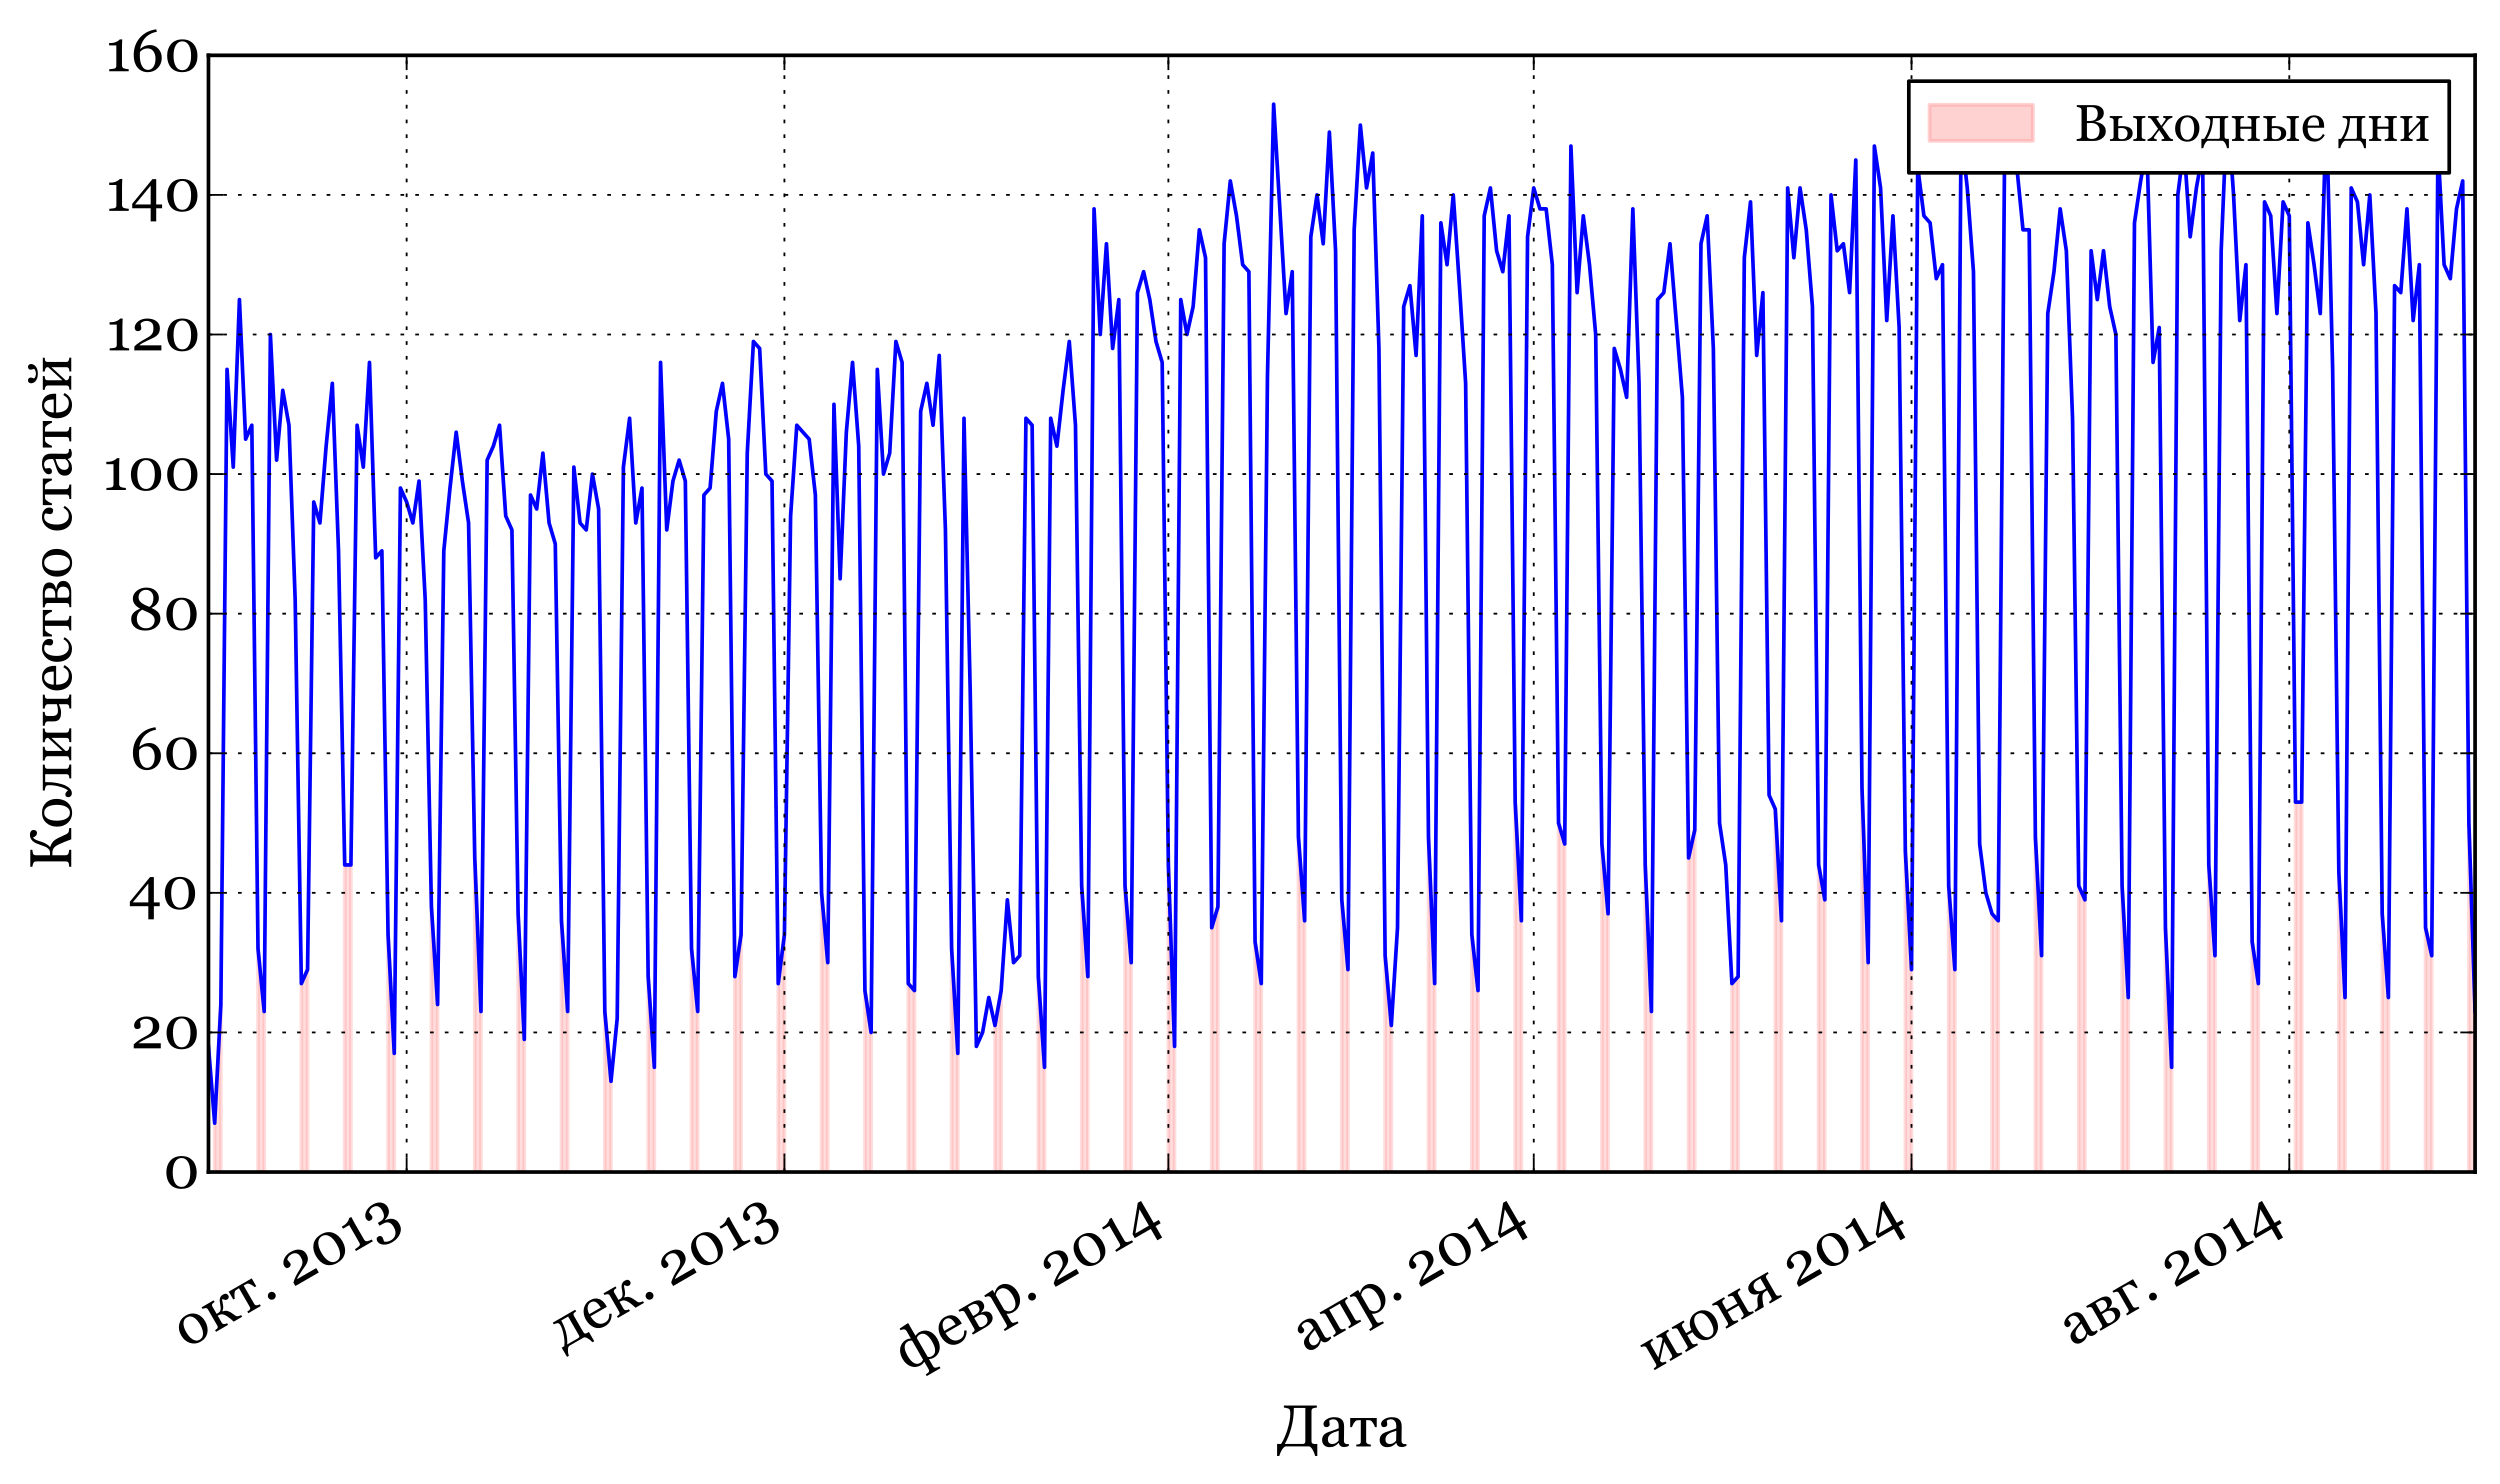 <?xml version="1.0" encoding="utf-8" standalone="no"?>
<!DOCTYPE svg PUBLIC "-//W3C//DTD SVG 1.1//EN"
  "http://www.w3.org/Graphics/SVG/1.1/DTD/svg11.dtd">
<!-- Created with matplotlib (http://matplotlib.org/) -->
<svg height="402pt" version="1.1" viewBox="0 0 677 402" width="677pt" xmlns="http://www.w3.org/2000/svg" xmlns:xlink="http://www.w3.org/1999/xlink">
 <defs>
  <style type="text/css">
*{stroke-linecap:butt;stroke-linejoin:round;}
  </style>
 </defs>
 <g id="figure_1">
  <g id="patch_1">
   <path d="
M0 402.371
L677.453 402.371
L677.453 0
L0 0
z
" style="fill:#ffffff;"/>
  </g>
  <g id="axes_1">
   <g id="patch_2">
    <path d="
M56.453 317.382
L670.253 317.382
L670.253 14.982
L56.453 14.982
z
" style="fill:#ffffff;"/>
   </g>
   <g id="PolyCollection_1">
    <defs>
     <path d="
M58.13 -84.988
L58.13 -98.218
L59.807 -130.348
L59.807 -84.988
L59.807 -84.988
L58.13 -84.988
z
" id="mfb948e2d6c" style="stroke:#ff8e8e;stroke-opacity:0.3;"/>
    </defs>
    <g clip-path="url(#p6e02df69ae)">
     <use style="fill:#ff8e8e;fill-opacity:0.3;stroke:#ff8e8e;stroke-opacity:0.3;" x="0.0" xlink:href="#mfb948e2d6c" y="402.371"/>
    </g>
   </g>
   <g id="PolyCollection_2">
    <defs>
     <path d="
M69.869 -84.988
L69.869 -145.468
L71.546 -128.458
L71.546 -84.988
L71.546 -84.988
L69.869 -84.988
z
" id="m8972843f19" style="stroke:#ff8e8e;stroke-opacity:0.3;"/>
    </defs>
    <g clip-path="url(#p6e02df69ae)">
     <use style="fill:#ff8e8e;fill-opacity:0.3;stroke:#ff8e8e;stroke-opacity:0.3;" x="0.0" xlink:href="#m8972843f19" y="402.371"/>
    </g>
   </g>
   <g id="PolyCollection_3">
    <defs>
     <path d="
M81.608 -84.988
L81.608 -136.018
L83.285 -139.798
L83.285 -84.988
L83.285 -84.988
L81.608 -84.988
z
" id="mf32a031a14" style="stroke:#ff8e8e;stroke-opacity:0.3;"/>
    </defs>
    <g clip-path="url(#p6e02df69ae)">
     <use style="fill:#ff8e8e;fill-opacity:0.3;stroke:#ff8e8e;stroke-opacity:0.3;" x="0.0" xlink:href="#mf32a031a14" y="402.371"/>
    </g>
   </g>
   <g id="PolyCollection_4">
    <defs>
     <path d="
M93.348 -84.988
L93.348 -168.148
L95.025 -168.148
L95.025 -84.988
L95.025 -84.988
L93.348 -84.988
z
" id="meeaf2f6c89" style="stroke:#ff8e8e;stroke-opacity:0.3;"/>
    </defs>
    <g clip-path="url(#p6e02df69ae)">
     <use style="fill:#ff8e8e;fill-opacity:0.3;stroke:#ff8e8e;stroke-opacity:0.3;" x="0.0" xlink:href="#meeaf2f6c89" y="402.371"/>
    </g>
   </g>
   <g id="PolyCollection_5">
    <defs>
     <path d="
M105.087 -84.988
L105.087 -149.248
L106.764 -117.118
L106.764 -84.988
L106.764 -84.988
L105.087 -84.988
z
" id="m8023928308" style="stroke:#ff8e8e;stroke-opacity:0.3;"/>
    </defs>
    <g clip-path="url(#p6e02df69ae)">
     <use style="fill:#ff8e8e;fill-opacity:0.3;stroke:#ff8e8e;stroke-opacity:0.3;" x="0.0" xlink:href="#m8023928308" y="402.371"/>
    </g>
   </g>
   <g id="PolyCollection_6">
    <defs>
     <path d="
M116.826 -84.988
L116.826 -156.808
L118.503 -130.348
L118.503 -84.988
L118.503 -84.988
L116.826 -84.988
z
" id="m319821339f" style="stroke:#ff8e8e;stroke-opacity:0.3;"/>
    </defs>
    <g clip-path="url(#p6e02df69ae)">
     <use style="fill:#ff8e8e;fill-opacity:0.3;stroke:#ff8e8e;stroke-opacity:0.3;" x="0.0" xlink:href="#m319821339f" y="402.371"/>
    </g>
   </g>
   <g id="PolyCollection_7">
    <defs>
     <path d="
M128.566 -84.988
L128.566 -170.038
L130.243 -128.458
L130.243 -84.988
L130.243 -84.988
L128.566 -84.988
z
" id="m5e9b3bc260" style="stroke:#ff8e8e;stroke-opacity:0.3;"/>
    </defs>
    <g clip-path="url(#p6e02df69ae)">
     <use style="fill:#ff8e8e;fill-opacity:0.3;stroke:#ff8e8e;stroke-opacity:0.3;" x="0.0" xlink:href="#m5e9b3bc260" y="402.371"/>
    </g>
   </g>
   <g id="PolyCollection_8">
    <defs>
     <path d="
M140.305 -84.988
L140.305 -154.918
L141.982 -120.898
L141.982 -84.988
L141.982 -84.988
L140.305 -84.988
z
" id="mb7f0660e9b" style="stroke:#ff8e8e;stroke-opacity:0.3;"/>
    </defs>
    <g clip-path="url(#p6e02df69ae)">
     <use style="fill:#ff8e8e;fill-opacity:0.3;stroke:#ff8e8e;stroke-opacity:0.3;" x="0.0" xlink:href="#mb7f0660e9b" y="402.371"/>
    </g>
   </g>
   <g id="PolyCollection_9">
    <defs>
     <path d="
M152.044 -84.988
L152.044 -153.028
L153.721 -128.458
L153.721 -84.988
L153.721 -84.988
L152.044 -84.988
z
" id="m95bd94a25d" style="stroke:#ff8e8e;stroke-opacity:0.3;"/>
    </defs>
    <g clip-path="url(#p6e02df69ae)">
     <use style="fill:#ff8e8e;fill-opacity:0.3;stroke:#ff8e8e;stroke-opacity:0.3;" x="0.0" xlink:href="#m95bd94a25d" y="402.371"/>
    </g>
   </g>
   <g id="PolyCollection_10">
    <defs>
     <path d="
M163.784 -84.988
L163.784 -128.458
L165.461 -109.558
L165.461 -84.988
L165.461 -84.988
L163.784 -84.988
z
" id="mc5257a6df8" style="stroke:#ff8e8e;stroke-opacity:0.3;"/>
    </defs>
    <g clip-path="url(#p6e02df69ae)">
     <use style="fill:#ff8e8e;fill-opacity:0.3;stroke:#ff8e8e;stroke-opacity:0.3;" x="0.0" xlink:href="#mc5257a6df8" y="402.371"/>
    </g>
   </g>
   <g id="PolyCollection_11">
    <defs>
     <path d="
M175.523 -84.988
L175.523 -137.908
L177.2 -113.338
L177.2 -84.988
L177.2 -84.988
L175.523 -84.988
z
" id="m076d40bdd6" style="stroke:#ff8e8e;stroke-opacity:0.3;"/>
    </defs>
    <g clip-path="url(#p6e02df69ae)">
     <use style="fill:#ff8e8e;fill-opacity:0.3;stroke:#ff8e8e;stroke-opacity:0.3;" x="0.0" xlink:href="#m076d40bdd6" y="402.371"/>
    </g>
   </g>
   <g id="PolyCollection_12">
    <defs>
     <path d="
M187.262 -84.988
L187.262 -145.468
L188.939 -128.458
L188.939 -84.988
L188.939 -84.988
L187.262 -84.988
z
" id="m0216d0ab43" style="stroke:#ff8e8e;stroke-opacity:0.3;"/>
    </defs>
    <g clip-path="url(#p6e02df69ae)">
     <use style="fill:#ff8e8e;fill-opacity:0.3;stroke:#ff8e8e;stroke-opacity:0.3;" x="0.0" xlink:href="#m0216d0ab43" y="402.371"/>
    </g>
   </g>
   <g id="PolyCollection_13">
    <defs>
     <path d="
M199.002 -84.988
L199.002 -137.908
L200.679 -149.248
L200.679 -84.988
L200.679 -84.988
L199.002 -84.988
z
" id="m1327d37f6d" style="stroke:#ff8e8e;stroke-opacity:0.3;"/>
    </defs>
    <g clip-path="url(#p6e02df69ae)">
     <use style="fill:#ff8e8e;fill-opacity:0.3;stroke:#ff8e8e;stroke-opacity:0.3;" x="0.0" xlink:href="#m1327d37f6d" y="402.371"/>
    </g>
   </g>
   <g id="PolyCollection_14">
    <defs>
     <path d="
M210.741 -84.988
L210.741 -136.018
L212.418 -149.248
L212.418 -84.988
L212.418 -84.988
L210.741 -84.988
z
" id="m072058b6c5" style="stroke:#ff8e8e;stroke-opacity:0.3;"/>
    </defs>
    <g clip-path="url(#p6e02df69ae)">
     <use style="fill:#ff8e8e;fill-opacity:0.3;stroke:#ff8e8e;stroke-opacity:0.3;" x="0.0" xlink:href="#m072058b6c5" y="402.371"/>
    </g>
   </g>
   <g id="PolyCollection_15">
    <defs>
     <path d="
M222.48 -84.988
L222.48 -160.588
L224.157 -141.688
L224.157 -84.988
L224.157 -84.988
L222.48 -84.988
z
" id="m3ea4b9d607" style="stroke:#ff8e8e;stroke-opacity:0.3;"/>
    </defs>
    <g clip-path="url(#p6e02df69ae)">
     <use style="fill:#ff8e8e;fill-opacity:0.3;stroke:#ff8e8e;stroke-opacity:0.3;" x="0.0" xlink:href="#m3ea4b9d607" y="402.371"/>
    </g>
   </g>
   <g id="PolyCollection_16">
    <defs>
     <path d="
M234.22 -84.988
L234.22 -134.128
L235.897 -122.788
L235.897 -84.988
L235.897 -84.988
L234.22 -84.988
z
" id="md8a135e7f9" style="stroke:#ff8e8e;stroke-opacity:0.3;"/>
    </defs>
    <g clip-path="url(#p6e02df69ae)">
     <use style="fill:#ff8e8e;fill-opacity:0.3;stroke:#ff8e8e;stroke-opacity:0.3;" x="0.0" xlink:href="#md8a135e7f9" y="402.371"/>
    </g>
   </g>
   <g id="PolyCollection_17">
    <defs>
     <path d="
M245.959 -84.988
L245.959 -136.018
L247.636 -134.128
L247.636 -84.988
L247.636 -84.988
L245.959 -84.988
z
" id="m814bda48c7" style="stroke:#ff8e8e;stroke-opacity:0.3;"/>
    </defs>
    <g clip-path="url(#p6e02df69ae)">
     <use style="fill:#ff8e8e;fill-opacity:0.3;stroke:#ff8e8e;stroke-opacity:0.3;" x="0.0" xlink:href="#m814bda48c7" y="402.371"/>
    </g>
   </g>
   <g id="PolyCollection_18">
    <defs>
     <path d="
M257.698 -84.988
L257.698 -145.468
L259.375 -117.118
L259.375 -84.988
L259.375 -84.988
L257.698 -84.988
z
" id="m0a68ca7879" style="stroke:#ff8e8e;stroke-opacity:0.3;"/>
    </defs>
    <g clip-path="url(#p6e02df69ae)">
     <use style="fill:#ff8e8e;fill-opacity:0.3;stroke:#ff8e8e;stroke-opacity:0.3;" x="0.0" xlink:href="#m0a68ca7879" y="402.371"/>
    </g>
   </g>
   <g id="PolyCollection_19">
    <defs>
     <path d="
M269.438 -84.988
L269.438 -124.678
L271.115 -134.128
L271.115 -84.988
L271.115 -84.988
L269.438 -84.988
z
" id="m6b635717ce" style="stroke:#ff8e8e;stroke-opacity:0.3;"/>
    </defs>
    <g clip-path="url(#p6e02df69ae)">
     <use style="fill:#ff8e8e;fill-opacity:0.3;stroke:#ff8e8e;stroke-opacity:0.3;" x="0.0" xlink:href="#m6b635717ce" y="402.371"/>
    </g>
   </g>
   <g id="PolyCollection_20">
    <defs>
     <path d="
M281.177 -84.988
L281.177 -137.908
L282.854 -113.338
L282.854 -84.988
L282.854 -84.988
L281.177 -84.988
z
" id="md162006cb8" style="stroke:#ff8e8e;stroke-opacity:0.3;"/>
    </defs>
    <g clip-path="url(#p6e02df69ae)">
     <use style="fill:#ff8e8e;fill-opacity:0.3;stroke:#ff8e8e;stroke-opacity:0.3;" x="0.0" xlink:href="#md162006cb8" y="402.371"/>
    </g>
   </g>
   <g id="PolyCollection_21">
    <defs>
     <path d="
M292.916 -84.988
L292.916 -162.478
L294.593 -137.908
L294.593 -84.988
L294.593 -84.988
L292.916 -84.988
z
" id="m8903d5f4ca" style="stroke:#ff8e8e;stroke-opacity:0.3;"/>
    </defs>
    <g clip-path="url(#p6e02df69ae)">
     <use style="fill:#ff8e8e;fill-opacity:0.3;stroke:#ff8e8e;stroke-opacity:0.3;" x="0.0" xlink:href="#m8903d5f4ca" y="402.371"/>
    </g>
   </g>
   <g id="PolyCollection_22">
    <defs>
     <path d="
M304.656 -84.988
L304.656 -162.478
L306.333 -141.688
L306.333 -84.988
L306.333 -84.988
L304.656 -84.988
z
" id="m44c827b6e4" style="stroke:#ff8e8e;stroke-opacity:0.3;"/>
    </defs>
    <g clip-path="url(#p6e02df69ae)">
     <use style="fill:#ff8e8e;fill-opacity:0.3;stroke:#ff8e8e;stroke-opacity:0.3;" x="0.0" xlink:href="#m44c827b6e4" y="402.371"/>
    </g>
   </g>
   <g id="PolyCollection_23">
    <defs>
     <path d="
M316.395 -84.988
L316.395 -168.148
L318.072 -119.008
L318.072 -84.988
L318.072 -84.988
L316.395 -84.988
z
" id="m49c2537114" style="stroke:#ff8e8e;stroke-opacity:0.3;"/>
    </defs>
    <g clip-path="url(#p6e02df69ae)">
     <use style="fill:#ff8e8e;fill-opacity:0.3;stroke:#ff8e8e;stroke-opacity:0.3;" x="0.0" xlink:href="#m49c2537114" y="402.371"/>
    </g>
   </g>
   <g id="PolyCollection_24">
    <defs>
     <path d="
M328.134 -84.988
L328.134 -151.138
L329.812 -156.808
L329.812 -84.988
L329.812 -84.988
L328.134 -84.988
z
" id="m957aa597c0" style="stroke:#ff8e8e;stroke-opacity:0.3;"/>
    </defs>
    <g clip-path="url(#p6e02df69ae)">
     <use style="fill:#ff8e8e;fill-opacity:0.3;stroke:#ff8e8e;stroke-opacity:0.3;" x="0.0" xlink:href="#m957aa597c0" y="402.371"/>
    </g>
   </g>
   <g id="PolyCollection_25">
    <defs>
     <path d="
M339.874 -84.988
L339.874 -147.358
L341.551 -136.018
L341.551 -84.988
L341.551 -84.988
L339.874 -84.988
z
" id="mb4b4d28c2c" style="stroke:#ff8e8e;stroke-opacity:0.3;"/>
    </defs>
    <g clip-path="url(#p6e02df69ae)">
     <use style="fill:#ff8e8e;fill-opacity:0.3;stroke:#ff8e8e;stroke-opacity:0.3;" x="0.0" xlink:href="#mb4b4d28c2c" y="402.371"/>
    </g>
   </g>
   <g id="PolyCollection_26">
    <defs>
     <path d="
M351.613 -84.988
L351.613 -175.708
L353.29 -153.028
L353.29 -84.988
L353.29 -84.988
L351.613 -84.988
z
" id="mccb22206f2" style="stroke:#ff8e8e;stroke-opacity:0.3;"/>
    </defs>
    <g clip-path="url(#p6e02df69ae)">
     <use style="fill:#ff8e8e;fill-opacity:0.3;stroke:#ff8e8e;stroke-opacity:0.3;" x="0.0" xlink:href="#mccb22206f2" y="402.371"/>
    </g>
   </g>
   <g id="PolyCollection_27">
    <defs>
     <path d="
M363.353 -84.988
L363.353 -158.698
L365.03 -139.798
L365.03 -84.988
L365.03 -84.988
L363.353 -84.988
z
" id="mecd10ceb6d" style="stroke:#ff8e8e;stroke-opacity:0.3;"/>
    </defs>
    <g clip-path="url(#p6e02df69ae)">
     <use style="fill:#ff8e8e;fill-opacity:0.3;stroke:#ff8e8e;stroke-opacity:0.3;" x="0.0" xlink:href="#mecd10ceb6d" y="402.371"/>
    </g>
   </g>
   <g id="PolyCollection_28">
    <defs>
     <path d="
M375.092 -84.988
L375.092 -143.578
L376.769 -124.678
L376.769 -84.988
L376.769 -84.988
L375.092 -84.988
z
" id="md483792ce1" style="stroke:#ff8e8e;stroke-opacity:0.3;"/>
    </defs>
    <g clip-path="url(#p6e02df69ae)">
     <use style="fill:#ff8e8e;fill-opacity:0.3;stroke:#ff8e8e;stroke-opacity:0.3;" x="0.0" xlink:href="#md483792ce1" y="402.371"/>
    </g>
   </g>
   <g id="PolyCollection_29">
    <defs>
     <path d="
M386.831 -84.988
L386.831 -175.708
L388.508 -136.018
L388.508 -84.988
L388.508 -84.988
L386.831 -84.988
z
" id="me28ce1b3ce" style="stroke:#ff8e8e;stroke-opacity:0.3;"/>
    </defs>
    <g clip-path="url(#p6e02df69ae)">
     <use style="fill:#ff8e8e;fill-opacity:0.3;stroke:#ff8e8e;stroke-opacity:0.3;" x="0.0" xlink:href="#me28ce1b3ce" y="402.371"/>
    </g>
   </g>
   <g id="PolyCollection_30">
    <defs>
     <path d="
M398.571 -84.988
L398.571 -149.248
L400.248 -134.128
L400.248 -84.988
L400.248 -84.988
L398.571 -84.988
z
" id="mc775e5de79" style="stroke:#ff8e8e;stroke-opacity:0.3;"/>
    </defs>
    <g clip-path="url(#p6e02df69ae)">
     <use style="fill:#ff8e8e;fill-opacity:0.3;stroke:#ff8e8e;stroke-opacity:0.3;" x="0.0" xlink:href="#mc775e5de79" y="402.371"/>
    </g>
   </g>
   <g id="PolyCollection_31">
    <defs>
     <path d="
M410.31 -84.988
L410.31 -185.158
L411.987 -153.028
L411.987 -84.988
L411.987 -84.988
L410.31 -84.988
z
" id="mdde0fae8c6" style="stroke:#ff8e8e;stroke-opacity:0.3;"/>
    </defs>
    <g clip-path="url(#p6e02df69ae)">
     <use style="fill:#ff8e8e;fill-opacity:0.3;stroke:#ff8e8e;stroke-opacity:0.3;" x="0.0" xlink:href="#mdde0fae8c6" y="402.371"/>
    </g>
   </g>
   <g id="PolyCollection_32">
    <defs>
     <path d="
M422.049 -84.988
L422.049 -179.488
L423.726 -173.818
L423.726 -84.988
L423.726 -84.988
L422.049 -84.988
z
" id="m19cce30a57" style="stroke:#ff8e8e;stroke-opacity:0.3;"/>
    </defs>
    <g clip-path="url(#p6e02df69ae)">
     <use style="fill:#ff8e8e;fill-opacity:0.3;stroke:#ff8e8e;stroke-opacity:0.3;" x="0.0" xlink:href="#m19cce30a57" y="402.371"/>
    </g>
   </g>
   <g id="PolyCollection_33">
    <defs>
     <path d="
M433.789 -84.988
L433.789 -173.818
L435.466 -154.918
L435.466 -84.988
L435.466 -84.988
L433.789 -84.988
z
" id="m639780ea6a" style="stroke:#ff8e8e;stroke-opacity:0.3;"/>
    </defs>
    <g clip-path="url(#p6e02df69ae)">
     <use style="fill:#ff8e8e;fill-opacity:0.3;stroke:#ff8e8e;stroke-opacity:0.3;" x="0.0" xlink:href="#m639780ea6a" y="402.371"/>
    </g>
   </g>
   <g id="PolyCollection_34">
    <defs>
     <path d="
M445.528 -84.988
L445.528 -168.148
L447.205 -128.458
L447.205 -84.988
L447.205 -84.988
L445.528 -84.988
z
" id="m75eb7fc328" style="stroke:#ff8e8e;stroke-opacity:0.3;"/>
    </defs>
    <g clip-path="url(#p6e02df69ae)">
     <use style="fill:#ff8e8e;fill-opacity:0.3;stroke:#ff8e8e;stroke-opacity:0.3;" x="0.0" xlink:href="#m75eb7fc328" y="402.371"/>
    </g>
   </g>
   <g id="PolyCollection_35">
    <defs>
     <path d="
M457.267 -84.988
L457.267 -170.038
L458.944 -177.598
L458.944 -84.988
L458.944 -84.988
L457.267 -84.988
z
" id="mab33cad485" style="stroke:#ff8e8e;stroke-opacity:0.3;"/>
    </defs>
    <g clip-path="url(#p6e02df69ae)">
     <use style="fill:#ff8e8e;fill-opacity:0.3;stroke:#ff8e8e;stroke-opacity:0.3;" x="0.0" xlink:href="#mab33cad485" y="402.371"/>
    </g>
   </g>
   <g id="PolyCollection_36">
    <defs>
     <path d="
M469.007 -84.988
L469.007 -136.018
L470.684 -137.908
L470.684 -84.988
L470.684 -84.988
L469.007 -84.988
z
" id="m164a628ce5" style="stroke:#ff8e8e;stroke-opacity:0.3;"/>
    </defs>
    <g clip-path="url(#p6e02df69ae)">
     <use style="fill:#ff8e8e;fill-opacity:0.3;stroke:#ff8e8e;stroke-opacity:0.3;" x="0.0" xlink:href="#m164a628ce5" y="402.371"/>
    </g>
   </g>
   <g id="PolyCollection_37">
    <defs>
     <path d="
M480.746 -84.988
L480.746 -183.268
L482.423 -153.028
L482.423 -84.988
L482.423 -84.988
L480.746 -84.988
z
" id="me6b66ddbaf" style="stroke:#ff8e8e;stroke-opacity:0.3;"/>
    </defs>
    <g clip-path="url(#p6e02df69ae)">
     <use style="fill:#ff8e8e;fill-opacity:0.3;stroke:#ff8e8e;stroke-opacity:0.3;" x="0.0" xlink:href="#me6b66ddbaf" y="402.371"/>
    </g>
   </g>
   <g id="PolyCollection_38">
    <defs>
     <path d="
M492.485 -84.988
L492.485 -168.148
L494.162 -158.698
L494.162 -84.988
L494.162 -84.988
L492.485 -84.988
z
" id="m1fcb08fa06" style="stroke:#ff8e8e;stroke-opacity:0.3;"/>
    </defs>
    <g clip-path="url(#p6e02df69ae)">
     <use style="fill:#ff8e8e;fill-opacity:0.3;stroke:#ff8e8e;stroke-opacity:0.3;" x="0.0" xlink:href="#m1fcb08fa06" y="402.371"/>
    </g>
   </g>
   <g id="PolyCollection_39">
    <defs>
     <path d="
M504.225 -84.988
L504.225 -188.938
L505.902 -141.688
L505.902 -84.988
L505.902 -84.988
L504.225 -84.988
z
" id="m058bdebaa5" style="stroke:#ff8e8e;stroke-opacity:0.3;"/>
    </defs>
    <g clip-path="url(#p6e02df69ae)">
     <use style="fill:#ff8e8e;fill-opacity:0.3;stroke:#ff8e8e;stroke-opacity:0.3;" x="0.0" xlink:href="#m058bdebaa5" y="402.371"/>
    </g>
   </g>
   <g id="PolyCollection_40">
    <defs>
     <path d="
M515.964 -84.988
L515.964 -171.928
L517.641 -139.798
L517.641 -84.988
L517.641 -84.988
L515.964 -84.988
z
" id="m5d1901a030" style="stroke:#ff8e8e;stroke-opacity:0.3;"/>
    </defs>
    <g clip-path="url(#p6e02df69ae)">
     <use style="fill:#ff8e8e;fill-opacity:0.3;stroke:#ff8e8e;stroke-opacity:0.3;" x="0.0" xlink:href="#m5d1901a030" y="402.371"/>
    </g>
   </g>
   <g id="PolyCollection_41">
    <defs>
     <path d="
M527.703 -84.988
L527.703 -162.478
L529.38 -139.798
L529.38 -84.988
L529.38 -84.988
L527.703 -84.988
z
" id="mc74a57df9b" style="stroke:#ff8e8e;stroke-opacity:0.3;"/>
    </defs>
    <g clip-path="url(#p6e02df69ae)">
     <use style="fill:#ff8e8e;fill-opacity:0.3;stroke:#ff8e8e;stroke-opacity:0.3;" x="0.0" xlink:href="#mc74a57df9b" y="402.371"/>
    </g>
   </g>
   <g id="PolyCollection_42">
    <defs>
     <path d="
M539.443 -84.988
L539.443 -154.918
L541.12 -153.028
L541.12 -84.988
L541.12 -84.988
L539.443 -84.988
z
" id="m5327feba04" style="stroke:#ff8e8e;stroke-opacity:0.3;"/>
    </defs>
    <g clip-path="url(#p6e02df69ae)">
     <use style="fill:#ff8e8e;fill-opacity:0.3;stroke:#ff8e8e;stroke-opacity:0.3;" x="0.0" xlink:href="#m5327feba04" y="402.371"/>
    </g>
   </g>
   <g id="PolyCollection_43">
    <defs>
     <path d="
M551.182 -84.988
L551.182 -175.708
L552.859 -143.578
L552.859 -84.988
L552.859 -84.988
L551.182 -84.988
z
" id="m95f619d7ee" style="stroke:#ff8e8e;stroke-opacity:0.3;"/>
    </defs>
    <g clip-path="url(#p6e02df69ae)">
     <use style="fill:#ff8e8e;fill-opacity:0.3;stroke:#ff8e8e;stroke-opacity:0.3;" x="0.0" xlink:href="#m95f619d7ee" y="402.371"/>
    </g>
   </g>
   <g id="PolyCollection_44">
    <defs>
     <path d="
M562.921 -84.988
L562.921 -162.478
L564.598 -158.698
L564.598 -84.988
L564.598 -84.988
L562.921 -84.988
z
" id="mdf8c5eaeb2" style="stroke:#ff8e8e;stroke-opacity:0.3;"/>
    </defs>
    <g clip-path="url(#p6e02df69ae)">
     <use style="fill:#ff8e8e;fill-opacity:0.3;stroke:#ff8e8e;stroke-opacity:0.3;" x="0.0" xlink:href="#mdf8c5eaeb2" y="402.371"/>
    </g>
   </g>
   <g id="PolyCollection_45">
    <defs>
     <path d="
M574.661 -84.988
L574.661 -162.478
L576.338 -132.238
L576.338 -84.988
L576.338 -84.988
L574.661 -84.988
z
" id="m5f01ddc002" style="stroke:#ff8e8e;stroke-opacity:0.3;"/>
    </defs>
    <g clip-path="url(#p6e02df69ae)">
     <use style="fill:#ff8e8e;fill-opacity:0.3;stroke:#ff8e8e;stroke-opacity:0.3;" x="0.0" xlink:href="#m5f01ddc002" y="402.371"/>
    </g>
   </g>
   <g id="PolyCollection_46">
    <defs>
     <path d="
M586.4 -84.988
L586.4 -151.138
L588.077 -113.338
L588.077 -84.988
L588.077 -84.988
L586.4 -84.988
z
" id="mca05e44348" style="stroke:#ff8e8e;stroke-opacity:0.3;"/>
    </defs>
    <g clip-path="url(#p6e02df69ae)">
     <use style="fill:#ff8e8e;fill-opacity:0.3;stroke:#ff8e8e;stroke-opacity:0.3;" x="0.0" xlink:href="#mca05e44348" y="402.371"/>
    </g>
   </g>
   <g id="PolyCollection_47">
    <defs>
     <path d="
M598.139 -84.988
L598.139 -168.148
L599.816 -143.578
L599.816 -84.988
L599.816 -84.988
L598.139 -84.988
z
" id="m28d68070e9" style="stroke:#ff8e8e;stroke-opacity:0.3;"/>
    </defs>
    <g clip-path="url(#p6e02df69ae)">
     <use style="fill:#ff8e8e;fill-opacity:0.3;stroke:#ff8e8e;stroke-opacity:0.3;" x="0.0" xlink:href="#m28d68070e9" y="402.371"/>
    </g>
   </g>
   <g id="PolyCollection_48">
    <defs>
     <path d="
M609.879 -84.988
L609.879 -147.358
L611.556 -136.018
L611.556 -84.988
L611.556 -84.988
L609.879 -84.988
z
" id="maf6e06b85f" style="stroke:#ff8e8e;stroke-opacity:0.3;"/>
    </defs>
    <g clip-path="url(#p6e02df69ae)">
     <use style="fill:#ff8e8e;fill-opacity:0.3;stroke:#ff8e8e;stroke-opacity:0.3;" x="0.0" xlink:href="#maf6e06b85f" y="402.371"/>
    </g>
   </g>
   <g id="PolyCollection_49">
    <defs>
     <path d="
M621.618 -84.988
L621.618 -185.158
L623.295 -185.158
L623.295 -84.988
L623.295 -84.988
L621.618 -84.988
z
" id="md5a753fa65" style="stroke:#ff8e8e;stroke-opacity:0.3;"/>
    </defs>
    <g clip-path="url(#p6e02df69ae)">
     <use style="fill:#ff8e8e;fill-opacity:0.3;stroke:#ff8e8e;stroke-opacity:0.3;" x="0.0" xlink:href="#md5a753fa65" y="402.371"/>
    </g>
   </g>
   <g id="PolyCollection_50">
    <defs>
     <path d="
M633.357 -84.988
L633.357 -166.258
L635.034 -132.238
L635.034 -84.988
L635.034 -84.988
L633.357 -84.988
z
" id="mfc4829a359" style="stroke:#ff8e8e;stroke-opacity:0.3;"/>
    </defs>
    <g clip-path="url(#p6e02df69ae)">
     <use style="fill:#ff8e8e;fill-opacity:0.3;stroke:#ff8e8e;stroke-opacity:0.3;" x="0.0" xlink:href="#mfc4829a359" y="402.371"/>
    </g>
   </g>
   <g id="PolyCollection_51">
    <defs>
     <path d="
M645.097 -84.988
L645.097 -154.918
L646.774 -132.238
L646.774 -84.988
L646.774 -84.988
L645.097 -84.988
z
" id="m52061b34ea" style="stroke:#ff8e8e;stroke-opacity:0.3;"/>
    </defs>
    <g clip-path="url(#p6e02df69ae)">
     <use style="fill:#ff8e8e;fill-opacity:0.3;stroke:#ff8e8e;stroke-opacity:0.3;" x="0.0" xlink:href="#m52061b34ea" y="402.371"/>
    </g>
   </g>
   <g id="PolyCollection_52">
    <defs>
     <path d="
M656.836 -84.988
L656.836 -151.138
L658.513 -143.578
L658.513 -84.988
L658.513 -84.988
L656.836 -84.988
z
" id="m65328bae06" style="stroke:#ff8e8e;stroke-opacity:0.3;"/>
    </defs>
    <g clip-path="url(#p6e02df69ae)">
     <use style="fill:#ff8e8e;fill-opacity:0.3;stroke:#ff8e8e;stroke-opacity:0.3;" x="0.0" xlink:href="#m65328bae06" y="402.371"/>
    </g>
   </g>
   <g id="PolyCollection_53">
    <defs>
     <path d="
M668.575 -84.988
L668.575 -179.488
L670.252 -128.458
L670.252 -84.988
L670.252 -84.988
L668.575 -84.988
z
" id="m737378524d" style="stroke:#ff8e8e;stroke-opacity:0.3;"/>
    </defs>
    <g clip-path="url(#p6e02df69ae)">
     <use style="fill:#ff8e8e;fill-opacity:0.3;stroke:#ff8e8e;stroke-opacity:0.3;" x="0.0" xlink:href="#m737378524d" y="402.371"/>
    </g>
   </g>
   <g id="line2d_1">
    <path clip-path="url(#p6e02df69ae)" d="
M56.453 283.362
L58.13 304.152
L59.807 272.022
L61.484 100.032
L63.161 126.492
L64.838 81.132
L66.515 118.932
L68.192 115.152
L69.869 256.902
L71.546 273.912
L73.223 90.582
L74.9 124.602
L76.577 105.702
L78.254 115.152
L79.931 162.402
L81.608 266.352
L83.285 262.572
L84.962 135.942
L86.639 141.612
L88.316 120.822
L89.993 103.812
L91.671 149.172
L93.348 234.222
L95.025 234.222
L96.702 115.152
L98.379 126.492
L100.056 98.142
L101.733 151.062
L103.41 149.172
L105.087 253.122
L106.764 285.252
L108.441 132.162
L110.118 135.942
L111.795 141.612
L113.472 130.272
L115.149 162.402
L116.826 245.562
L118.503 272.022
L120.18 149.172
L121.857 132.162
L123.534 117.042
L125.212 130.272
L126.889 141.612
L128.566 232.332
L130.243 273.912
L131.92 124.602
L133.597 120.822
L135.274 115.152
L136.951 139.722
L138.628 143.502
L140.305 247.452
L141.982 281.472
L143.659 134.052
L145.336 137.832
L147.013 122.712
L148.69 141.612
L150.367 147.282
L152.044 249.342
L153.721 273.912
L155.398 126.492
L157.075 141.612
L158.752 143.502
L160.43 128.382
L162.107 137.832
L163.784 273.912
L165.461 292.812
L167.138 275.802
L168.815 126.492
L170.492 113.262
L172.169 141.612
L173.846 132.162
L175.523 264.462
L177.2 289.032
L178.877 98.142
L180.554 143.502
L182.231 130.272
L183.908 124.602
L185.585 130.272
L187.262 256.902
L188.939 273.912
L190.616 134.052
L192.293 132.162
L193.971 111.372
L195.648 103.812
L197.325 118.932
L199.002 264.462
L200.679 253.122
L202.356 122.712
L204.033 92.472
L205.71 94.362
L207.387 128.382
L209.064 130.272
L210.741 266.352
L212.418 253.122
L214.095 139.722
L215.772 115.152
L219.126 118.932
L220.803 134.052
L222.48 241.782
L224.157 260.682
L225.834 109.482
L227.512 156.732
L229.189 117.042
L230.866 98.142
L232.543 120.822
L234.22 268.242
L235.897 279.582
L237.574 100.032
L239.251 128.382
L240.928 122.712
L242.605 92.472
L244.282 98.142
L245.959 266.352
L247.636 268.242
L249.313 111.372
L250.99 103.812
L252.667 115.152
L254.344 96.252
L256.021 143.502
L257.698 256.902
L259.375 285.252
L261.052 113.262
L262.73 186.972
L264.407 283.362
L266.084 279.582
L267.761 270.132
L269.438 277.692
L271.115 268.242
L272.792 243.672
L274.469 260.682
L276.146 258.792
L277.823 113.262
L279.5 115.152
L281.177 264.462
L282.854 289.032
L284.531 113.262
L286.208 120.822
L287.885 105.702
L289.562 92.472
L291.239 115.152
L292.916 239.892
L294.593 264.462
L296.271 56.562
L297.948 90.582
L299.625 66.013
L301.302 94.362
L302.979 81.132
L304.656 239.892
L306.333 260.682
L308.01 79.243
L309.687 73.573
L311.364 81.132
L313.041 92.472
L314.718 98.142
L316.395 234.222
L318.072 283.362
L319.749 81.132
L321.426 90.582
L323.103 83.022
L324.78 62.233
L326.457 69.793
L328.134 251.232
L329.812 245.562
L331.489 66.013
L333.166 49.002
L334.843 58.453
L336.52 71.683
L338.197 73.573
L339.874 255.012
L341.551 266.352
L343.228 101.922
L344.905 28.212
L348.259 84.912
L349.936 73.573
L351.613 226.662
L353.29 249.342
L354.967 64.123
L356.644 52.782
L358.321 66.013
L359.998 35.773
L361.675 67.903
L363.353 243.672
L365.03 262.572
L366.707 62.233
L368.384 33.883
L370.061 50.892
L371.738 41.443
L373.415 94.362
L375.092 258.792
L376.769 277.692
L378.446 251.232
L380.123 83.022
L381.8 77.353
L383.477 96.252
L385.154 58.453
L386.831 226.662
L388.508 266.352
L390.185 60.343
L391.862 71.683
L393.539 52.782
L395.216 77.353
L396.893 103.812
L398.571 253.122
L400.248 268.242
L401.925 58.453
L403.602 50.892
L405.279 67.903
L406.956 73.573
L408.633 58.453
L410.31 217.212
L411.987 249.342
L413.664 64.123
L415.341 50.892
L417.018 56.562
L418.695 56.562
L420.372 71.683
L422.049 222.882
L423.726 228.552
L425.403 39.553
L427.08 79.243
L428.757 58.453
L430.434 71.683
L432.112 90.582
L433.789 228.552
L435.466 247.452
L437.143 94.362
L438.82 100.032
L440.497 107.592
L442.174 56.562
L443.851 103.812
L445.528 234.222
L447.205 273.912
L448.882 81.132
L450.559 79.243
L452.236 66.013
L455.59 107.592
L457.267 232.332
L458.944 224.772
L460.621 66.013
L462.298 58.453
L463.975 94.362
L465.652 222.882
L467.33 234.222
L469.007 266.352
L470.684 264.462
L472.361 69.793
L474.038 54.672
L475.715 96.252
L477.392 79.243
L479.069 215.322
L480.746 219.102
L482.423 249.342
L484.1 50.892
L485.777 69.793
L487.454 50.892
L489.131 62.233
L490.808 83.022
L492.485 234.222
L494.162 243.672
L495.839 52.782
L497.516 67.903
L499.193 66.013
L500.871 79.243
L502.548 43.333
L504.225 213.432
L505.902 260.682
L507.579 39.553
L509.256 50.892
L510.933 86.802
L512.61 58.453
L514.287 88.692
L515.964 230.442
L517.641 262.572
L519.318 45.222
L520.995 58.453
L522.672 60.343
L524.349 75.463
L526.026 71.683
L527.703 239.892
L529.38 262.572
L531.057 35.773
L532.734 50.892
L534.412 73.573
L536.089 228.552
L537.766 241.782
L539.443 247.452
L541.12 249.342
L542.797 47.112
L544.474 41.443
L546.151 45.222
L547.828 62.233
L549.505 62.233
L551.182 226.662
L552.859 258.792
L554.536 84.912
L556.213 73.573
L557.89 56.562
L559.567 67.903
L561.244 113.262
L562.921 239.892
L564.598 243.672
L566.275 67.903
L567.952 81.132
L569.63 67.903
L571.307 83.022
L572.984 90.582
L574.661 239.892
L576.338 270.132
L578.015 60.343
L579.692 49.002
L581.369 39.553
L583.046 98.142
L584.723 88.692
L586.4 251.232
L588.077 289.032
L589.754 52.782
L591.431 39.553
L593.108 64.123
L594.785 50.892
L596.462 41.443
L598.139 234.222
L599.816 258.792
L601.493 67.903
L603.171 28.212
L604.848 52.782
L606.525 86.802
L608.202 71.683
L609.879 255.012
L611.556 266.352
L613.233 54.672
L614.91 58.453
L616.587 84.912
L618.264 54.672
L619.941 58.453
L621.618 217.212
L623.295 217.212
L624.972 60.343
L626.649 71.683
L628.326 84.912
L630.003 30.102
L631.68 100.032
L633.357 236.112
L635.034 270.132
L636.712 50.892
L638.389 54.672
L640.066 71.683
L641.743 52.782
L643.42 84.912
L645.097 247.452
L646.774 270.132
L648.451 77.353
L650.128 79.243
L651.805 56.562
L653.482 86.802
L655.159 71.683
L656.836 251.232
L658.513 258.792
L660.19 39.553
L661.867 71.683
L663.544 75.463
L665.221 56.562
L666.898 49.002
L668.575 222.882
L670.252 273.912
L670.252 273.912" style="fill:none;stroke:#0000ff;stroke-linecap:square;"/>
   </g>
   <g id="patch_3">
    <path d="
M56.453 14.982
L670.252 14.982" style="fill:none;stroke:#000000;stroke-linecap:square;stroke-linejoin:miter;"/>
   </g>
   <g id="patch_4">
    <path d="
M670.253 317.382
L670.253 14.982" style="fill:none;stroke:#000000;stroke-linecap:square;stroke-linejoin:miter;"/>
   </g>
   <g id="patch_5">
    <path d="
M56.453 317.382
L670.252 317.382" style="fill:none;stroke:#000000;stroke-linecap:square;stroke-linejoin:miter;"/>
   </g>
   <g id="patch_6">
    <path d="
M56.453 317.382
L56.453 14.982" style="fill:none;stroke:#000000;stroke-linecap:square;stroke-linejoin:miter;"/>
   </g>
   <g id="matplotlib.axis_1">
    <g id="xtick_1">
     <g id="line2d_2">
      <path clip-path="url(#p6e02df69ae)" d="
M110.118 317.382
L110.118 14.982" style="fill:none;stroke:#000000;stroke-dasharray:1,3;stroke-dashoffset:0.0;stroke-width:0.5;"/>
     </g>
     <g id="line2d_3">
      <defs>
       <path d="
M0 0
L0 -4" id="m93b0483c22" style="stroke:#000000;stroke-width:0.5;"/>
      </defs>
      <g>
       <use style="stroke:#000000;stroke-width:0.5;" x="110.118" xlink:href="#m93b0483c22" y="317.382"/>
      </g>
     </g>
     <g id="line2d_4">
      <defs>
       <path d="
M0 0
L0 4" id="m741efc42ff" style="stroke:#000000;stroke-width:0.5;"/>
      </defs>
      <g>
       <use style="stroke:#000000;stroke-width:0.5;" x="110.118" xlink:href="#m741efc42ff" y="14.982"/>
      </g>
     </g>
     <g id="text_1">
      <!-- окт. 2013 -->
      <defs>
       <path d="
M54.594 0
L38.031 0
Q36.812 4 35.828 6.859
Q34.859 9.719 32.953 13.484
Q30.672 18.062 27.906 20.109
Q25.141 22.172 20.797 22.172
L19.672 22.172
L19.672 8.688
Q19.672 7.031 20.359 5.953
Q21.047 4.891 22.406 4.297
Q23.438 3.812 24.625 3.562
Q25.828 3.328 27.094 3.219
L27.094 0
L3.609 0
L3.609 3.219
Q4.734 3.328 5.922 3.422
Q7.125 3.516 8.016 3.812
Q9.375 4.25 10.031 5.344
Q10.688 6.453 10.688 8.203
L10.688 39.453
Q10.688 41.062 10 42.156
Q9.328 43.266 7.953 43.844
Q6.688 44.438 5.484 44.625
Q4.297 44.828 3.266 44.922
L3.266 48.141
L26.766 48.141
L26.766 44.922
Q25.344 44.828 24.297 44.672
Q23.25 44.531 22.359 44.344
Q21 43.953 20.328 42.797
Q19.672 41.656 19.672 39.938
L19.672 25.828
L22.75 25.828
Q24.359 25.828 25.969 26.453
Q27.594 27.094 28.656 28.219
Q30.031 29.688 31.094 32.078
Q32.172 34.469 32.906 36.578
Q33.688 38.766 34.688 41.109
Q35.688 43.453 36.719 44.734
Q38.531 46.922 40.594 47.828
Q42.672 48.734 45.172 48.734
Q48.922 48.734 50.672 47.125
Q52.438 45.516 52.438 43.062
Q52.438 40.969 51.047 39.453
Q49.656 37.938 47.359 37.938
Q45.172 37.938 43.922 39.062
Q42.672 40.188 40.484 42.828
Q39.547 42 38.688 39.328
Q37.844 36.672 37.062 34.672
Q35.594 30.719 34.047 28.562
Q32.516 26.422 30.469 25.094
L30.469 24.469
Q34.906 23.578 37.516 21.234
Q40.141 18.891 41.938 15.328
Q42.828 13.625 43.922 11.156
Q45.016 8.688 45.359 7.906
Q46.344 5.719 47.703 4.906
Q49.078 4.109 50.25 3.906
Q51.375 3.656 52.516 3.484
Q53.656 3.328 54.594 3.219
z
" id="Georgia-43a"/>
       <path id="Georgia-20"/>
       <path d="
M46 32.719
L43.016 32.719
Q42.578 34.078 41.719 35.938
Q40.875 37.797 39.844 39.453
Q38.766 41.266 37.422 42.656
Q36.078 44.047 34.625 44.234
Q33.109 44.391 31.25 44.453
Q29.391 44.531 28.078 44.531
L28.078 8.688
Q28.078 7.031 28.75 5.953
Q29.438 4.891 30.812 4.297
Q31.891 3.812 33.25 3.562
Q34.625 3.328 35.938 3.219
L35.938 0
L11.422 0
L11.422 3.219
Q12.547 3.328 13.984 3.422
Q15.438 3.516 16.312 3.812
Q17.672 4.25 18.328 5.344
Q19 6.453 19 8.203
L19 44.531
Q17.438 44.484 15.484 44.406
Q13.531 44.344 12.406 44.234
Q11.141 44.141 9.688 42.625
Q8.25 41.109 7.172 39.453
Q6.156 37.797 5.266 35.766
Q4.391 33.734 4.047 32.719
L1.078 32.719
L1.078 48.141
L46 48.141
z
" id="Georgia-442"/>
       <path d="
M39.5 0
L6.594 0
L6.594 3.469
Q8.062 3.562 11.156 3.875
Q14.266 4.203 15.438 4.547
Q16.938 5.031 17.75 6.125
Q18.562 7.234 18.562 9.422
L18.562 43.703
L6.391 43.703
L6.391 47.797
L9.078 47.797
Q14.359 47.797 18.531 49.75
Q22.703 51.703 24.516 53.953
L28.562 53.953
Q28.422 50.781 28.266 46.531
Q28.125 42.281 28.125 38.922
L28.125 9.969
Q28.125 8.25 28.875 6.906
Q29.641 5.562 31.062 4.938
Q32.328 4.391 35.203 3.953
Q38.094 3.516 39.5 3.469
z
" id="Georgia-31"/>
       <path d="
M50.438 24.562
Q50.438 19.484 48.828 14.578
Q47.219 9.672 44.234 6.25
Q40.875 2.344 36.422 0.438
Q31.984 -1.469 26.469 -1.469
Q21.875 -1.469 17.719 0.266
Q13.578 2 10.359 5.328
Q7.172 8.594 5.297 13.297
Q3.422 18.016 3.422 23.875
Q3.422 35.156 9.984 42.328
Q16.547 49.516 27.203 49.516
Q37.312 49.516 43.875 42.703
Q50.438 35.891 50.438 24.562
M40.328 24.469
Q40.328 28.125 39.594 32.203
Q38.875 36.281 37.406 39.109
Q35.844 42.141 33.297 43.969
Q30.766 45.797 27.094 45.797
Q23.344 45.797 20.672 43.938
Q18.016 42.094 16.359 38.875
Q14.797 35.891 14.156 32.078
Q13.531 28.266 13.531 24.703
Q13.531 20.016 14.281 16.031
Q15.047 12.062 16.703 8.938
Q18.359 5.812 20.875 4.031
Q23.391 2.25 27.094 2.25
Q33.203 2.25 36.766 8.156
Q40.328 14.062 40.328 24.469" id="Georgia-43e"/>
       <path d="
M51.125 0
L5.375 0
L5.375 6.641
Q6.688 8.156 9.031 10.031
Q11.375 11.922 14.594 14.109
Q16.547 15.438 19.281 17
Q22.016 18.562 25.484 20.406
Q29.344 22.469 31.422 24.031
Q33.5 25.594 35.203 27.875
Q36.328 29.391 37.016 31.656
Q37.703 33.938 37.703 38.141
Q37.703 44.234 34.422 47.094
Q31.156 49.953 26.031 49.953
Q22.859 49.953 20.016 48.703
Q17.188 47.469 15.766 45.266
Q16.109 43.703 16.625 41.547
Q17.141 39.406 17.141 37.359
Q17.141 35.5 15.594 34.062
Q14.062 32.625 11.031 32.625
Q8.594 32.625 7.266 34.297
Q5.953 35.984 5.953 38.812
Q5.953 41.453 7.422 44.109
Q8.891 46.781 11.625 49.031
Q14.312 51.219 18.266 52.578
Q22.219 53.953 26.812 53.953
Q36.812 53.953 42.688 49.484
Q48.578 45.016 48.578 37.547
Q48.578 33.984 47.531 31.047
Q46.484 28.125 44.141 25.875
Q41.547 23.391 38.078 21.609
Q34.625 19.828 27.484 16.656
Q23.25 14.75 19.578 12.672
Q15.922 10.594 13.578 8.641
L51.125 8.641
z
" id="Georgia-32"/>
       <path d="
M23.781 -17.828
Q19.188 -17.828 15.375 -16.672
Q11.578 -15.531 8.844 -13.578
Q6.109 -11.625 4.609 -9.078
Q3.125 -6.547 3.125 -3.859
Q3.125 -1.469 4.297 0.453
Q5.469 2.391 8.062 2.391
Q10.984 2.391 12.516 0.953
Q14.062 -0.484 14.062 -2.344
Q14.062 -3.906 13.547 -6.297
Q13.031 -8.688 12.75 -9.719
Q13.094 -10.156 13.984 -10.891
Q14.891 -11.625 16.219 -12.203
Q17.781 -12.938 19.484 -13.375
Q21.188 -13.812 24.312 -13.812
Q27.25 -13.812 29.953 -12.828
Q32.672 -11.859 34.719 -9.719
Q36.859 -7.469 38.062 -4.469
Q39.266 -1.469 39.266 3.422
Q39.266 6.062 38.703 8.641
Q38.141 11.234 36.625 13.141
Q35.109 15.047 32.5 16.094
Q29.891 17.141 25.875 17.141
L19.484 17.141
L19.484 22.75
L23.734 22.75
Q30.469 22.75 33.438 26.453
Q36.422 30.172 36.422 37.641
Q36.422 43.75 33.547 46.844
Q30.672 49.953 25.391 49.953
Q22.859 49.953 21.219 49.344
Q19.578 48.734 18.562 48.141
Q17.328 47.469 16.547 46.625
Q15.766 45.797 15.375 45.406
Q15.719 43.844 16.203 41.578
Q16.703 39.312 16.703 37.25
Q16.703 35.453 15.156 34
Q13.625 32.562 10.641 32.562
Q8.062 32.562 6.859 34.422
Q5.672 36.281 5.672 38.719
Q5.672 41.266 7.078 43.891
Q8.5 46.531 11.281 48.828
Q14.062 51.125 18.062 52.531
Q22.078 53.953 27.297 53.953
Q33.297 53.953 37.219 52.172
Q41.156 50.391 43.406 47.859
Q45.609 45.359 46.438 42.625
Q47.266 39.891 47.266 37.938
Q47.266 35.5 46.578 33.031
Q45.906 30.562 44.344 28.469
Q42.625 26.172 39.812 24.281
Q37.016 22.406 32.766 21.234
L32.766 20.453
Q35.5 20.219 38.594 19.234
Q41.703 18.266 44.188 16.359
Q46.781 14.359 48.438 11.203
Q50.094 8.062 50.094 3.219
Q50.094 -6.156 42.578 -11.984
Q35.062 -17.828 23.781 -17.828" id="Georgia-33"/>
       <path d="
M20.266 5.609
Q20.266 2.875 18.281 0.938
Q16.312 -0.984 13.578 -0.984
Q10.844 -0.984 8.859 0.938
Q6.891 2.875 6.891 5.609
Q6.891 8.344 8.859 10.328
Q10.844 12.312 13.578 12.312
Q16.312 12.312 18.281 10.328
Q20.266 8.344 20.266 5.609" id="Georgia-2e"/>
       <path d="
M50.141 45.609
Q53.266 41.844 54.797 36.781
Q56.344 31.734 56.344 26.219
Q56.344 19.578 54.438 14.328
Q52.547 9.078 49.219 5.609
Q45.797 2.047 41.109 0.234
Q36.422 -1.562 30.672 -1.562
Q24.359 -1.562 19.422 0.531
Q14.5 2.641 11.422 6.297
Q8.203 10.109 6.609 15.203
Q5.031 20.312 5.031 26.219
Q5.031 32.031 6.562 36.906
Q8.109 41.797 11.375 45.75
Q14.5 49.562 19.422 51.75
Q24.359 53.953 30.719 53.953
Q37.406 53.953 42.188 51.703
Q46.969 49.469 50.141 45.609
M45.562 26.219
Q45.562 37.844 41.578 44.234
Q37.594 50.641 30.766 50.641
Q23.828 50.641 19.828 44.234
Q15.828 37.844 15.828 26.219
Q15.828 15.188 19.656 8.469
Q23.484 1.766 30.672 1.766
Q37.844 1.766 41.703 8.469
Q45.562 15.188 45.562 26.219" id="Georgia-30"/>
      </defs>
      <g transform="translate(50.535 365.256)rotate(-30.0)scale(0.16 -0.16)">
       <use xlink:href="#Georgia-43e"/>
       <use x="53.906" xlink:href="#Georgia-43a"/>
       <use x="109.033" xlink:href="#Georgia-442"/>
       <use x="156.104" xlink:href="#Georgia-2e"/>
       <use x="183.057" xlink:href="#Georgia-20"/>
       <use x="207.178" xlink:href="#Georgia-32"/>
       <use x="263.037" xlink:href="#Georgia-30"/>
       <use x="324.414" xlink:href="#Georgia-31"/>
       <use x="367.383" xlink:href="#Georgia-33"/>
      </g>
     </g>
    </g>
    <g id="xtick_2">
     <g id="line2d_5">
      <path clip-path="url(#p6e02df69ae)" d="
M212.418 317.382
L212.418 14.982" style="fill:none;stroke:#000000;stroke-dasharray:1,3;stroke-dashoffset:0.0;stroke-width:0.5;"/>
     </g>
     <g id="line2d_6">
      <g>
       <use style="stroke:#000000;stroke-width:0.5;" x="212.418" xlink:href="#m93b0483c22" y="317.382"/>
      </g>
     </g>
     <g id="line2d_7">
      <g>
       <use style="stroke:#000000;stroke-width:0.5;" x="212.418" xlink:href="#m741efc42ff" y="14.982"/>
      </g>
     </g>
     <g id="text_2">
      <!-- дек. 2013 -->
      <defs>
       <path d="
M46.297 11.328
Q43.266 5.562 38.188 2.141
Q33.109 -1.266 26.516 -1.266
Q20.703 -1.266 16.328 0.781
Q11.969 2.828 9.125 6.344
Q6.297 9.859 4.906 14.547
Q3.516 19.234 3.516 24.469
Q3.516 29.156 5 33.672
Q6.5 38.188 9.375 41.797
Q12.156 45.266 16.281 47.391
Q20.406 49.516 25.531 49.516
Q30.812 49.516 34.562 47.844
Q38.328 46.188 40.672 43.312
Q42.922 40.578 44.016 36.859
Q45.125 33.156 45.125 28.812
L45.125 25.594
L13.234 25.594
Q13.234 20.844 14.141 16.984
Q15.047 13.141 17 10.203
Q18.891 7.375 21.969 5.734
Q25.047 4.109 29.297 4.109
Q33.641 4.109 36.781 6.125
Q39.938 8.156 42.875 13.422
z

M35.5 29.688
Q35.5 32.422 35.031 35.547
Q34.578 38.672 33.547 40.766
Q32.422 43.016 30.469 44.422
Q28.516 45.844 25.438 45.844
Q20.312 45.844 16.922 41.578
Q13.531 37.312 13.234 29.688
z
" id="Georgia-435"/>
       <path d="
M5.469 3.953
Q10.297 10.359 13.891 20.75
Q17.484 31.156 17.484 37.797
Q17.484 40.328 16.844 41.547
Q16.219 42.781 14.844 43.453
Q13.922 43.953 11.812 44.359
Q9.719 44.781 8.406 44.922
L8.406 48.141
L52.25 48.141
L52.25 44.922
Q50.828 44.828 49.781 44.672
Q48.734 44.531 47.859 44.344
Q46.484 43.953 45.828 42.797
Q45.172 41.656 45.172 39.938
L45.172 8.734
Q45.172 6.156 46.172 5.047
Q47.172 3.953 50.391 3.953
L53.516 3.953
L53.516 -14.109
L50 -14.109
Q48.969 -9.188 46.531 -4.781
Q44.094 -0.391 41.266 0.203
L12.891 0.203
Q10.25 -0.25 7.531 -4.688
Q4.828 -9.125 3.859 -14.109
L0.344 -14.109
L0.344 3.953
z

M11.031 3.953
L32.078 3.953
Q34.234 3.953 35.156 4.703
Q36.078 5.469 36.078 7.031
L36.078 44.141
L22.656 44.141
Q22.359 31.781 19.25 21.5
Q16.156 11.234 11.031 3.953" id="Georgia-434"/>
      </defs>
      <g transform="translate(152.376 365.521)rotate(-30.0)scale(0.16 -0.16)">
       <use xlink:href="#Georgia-434"/>
       <use x="55.957" xlink:href="#Georgia-435"/>
       <use x="104.297" xlink:href="#Georgia-43a"/>
       <use x="159.424" xlink:href="#Georgia-2e"/>
       <use x="186.377" xlink:href="#Georgia-20"/>
       <use x="210.498" xlink:href="#Georgia-32"/>
       <use x="266.357" xlink:href="#Georgia-30"/>
       <use x="327.734" xlink:href="#Georgia-31"/>
       <use x="370.703" xlink:href="#Georgia-33"/>
      </g>
     </g>
    </g>
    <g id="xtick_3">
     <g id="line2d_8">
      <path clip-path="url(#p6e02df69ae)" d="
M316.395 317.382
L316.395 14.982" style="fill:none;stroke:#000000;stroke-dasharray:1,3;stroke-dashoffset:0.0;stroke-width:0.5;"/>
     </g>
     <g id="line2d_9">
      <g>
       <use style="stroke:#000000;stroke-width:0.5;" x="316.395" xlink:href="#m93b0483c22" y="317.382"/>
      </g>
     </g>
     <g id="line2d_10">
      <g>
       <use style="stroke:#000000;stroke-width:0.5;" x="316.395" xlink:href="#m741efc42ff" y="14.982"/>
      </g>
     </g>
     <g id="text_3">
      <!-- февр. 2014 -->
      <defs>
       <path d="
M47.516 42.438
Q50.391 39.016 51.969 34.5
Q53.562 29.984 53.562 24.172
Q53.562 18.453 51.656 13.734
Q49.75 9.031 46.625 5.719
Q43.359 2.344 39.359 0.531
Q35.359 -1.266 30.859 -1.266
Q26.516 -1.266 23.734 -0.281
Q20.953 0.688 19.188 2
L18.797 2
L18.797 -12.453
Q18.797 -14.203 19.484 -15.375
Q20.172 -16.547 21.578 -17.094
Q22.75 -17.531 24.922 -17.938
Q27.094 -18.359 28.516 -18.406
L28.516 -21.688
L1.609 -21.688
L1.609 -18.406
Q3.125 -18.312 4.531 -18.156
Q5.953 -18.016 7.078 -17.672
Q8.547 -17.188 9.125 -15.969
Q9.719 -14.75 9.719 -13.094
L9.719 38.141
Q9.719 39.594 8.984 40.953
Q8.25 42.328 7.078 43.172
Q6.203 43.75 4.641 44.062
Q3.078 44.391 1.609 44.484
L1.609 47.656
L18.016 48.734
L18.703 48.141
L18.703 42.719
L19.094 42.625
Q21.625 45.562 25.391 47.516
Q29.156 49.469 32.859 49.469
Q37.359 49.469 41.094 47.562
Q44.828 45.656 47.516 42.438
M39.547 7.812
Q41.5 10.844 42.422 14.844
Q43.359 18.844 43.359 23.781
Q43.359 27.391 42.578 31.141
Q41.797 34.906 40.141 37.703
Q38.484 40.531 35.797 42.281
Q33.109 44.047 29.344 44.047
Q25.734 44.047 23.188 42.453
Q20.656 40.875 18.797 38.672
L18.797 10.203
Q19.234 8.891 20.234 7.469
Q21.234 6.062 22.469 5.031
Q23.969 3.812 25.719 3.047
Q27.484 2.297 30.031 2.297
Q32.766 2.297 35.297 3.734
Q37.844 5.172 39.547 7.812" id="Georgia-440"/>
       <path d="
M38.328 14.156
Q38.328 18.453 35.156 20.938
Q31.984 23.438 26.078 23.438
Q23.484 23.438 22 23.344
Q20.516 23.25 19.672 23.25
L19.672 7.328
Q19.672 5.422 21.281 4.375
Q22.906 3.328 26.219 3.328
Q29.734 3.328 32.172 4.25
Q34.625 5.172 35.984 6.781
Q37.312 8.344 37.812 10.203
Q38.328 12.062 38.328 14.156
M48.094 13.422
Q48.094 9.859 46.484 7.266
Q44.875 4.688 42.047 3.031
Q39.453 1.516 36.125 0.75
Q32.812 0 29.047 0
L3.609 0
L3.609 3.219
Q4.734 3.328 5.922 3.422
Q7.125 3.516 8.016 3.812
Q9.375 4.25 10.031 5.344
Q10.688 6.453 10.688 8.203
L10.688 39.453
Q10.688 41.062 10 42.156
Q9.328 43.266 7.953 43.844
Q6.688 44.438 5.484 44.625
Q4.297 44.828 3.266 44.922
L3.266 48.141
Q7.625 48.141 14.031 48.188
Q20.453 48.25 27.438 48.25
Q31.156 48.25 34.344 47.734
Q37.547 47.219 40.047 46
Q42.625 44.734 44.031 42.547
Q45.453 40.375 45.453 37.312
Q45.453 32.469 42.453 29.656
Q39.453 26.859 34.578 25.828
L34.578 25.297
Q37.062 24.953 39.469 24.172
Q41.891 23.391 43.797 22.016
Q45.75 20.609 46.922 18.531
Q48.094 16.453 48.094 13.422
M35.797 36.922
Q35.797 39.359 34.891 40.891
Q33.984 42.438 32.469 43.312
Q30.953 44.188 29.078 44.5
Q27.203 44.828 25.203 44.828
Q23.922 44.828 22.375 44.75
Q20.844 44.672 19.672 44.625
L19.672 27.047
L24.422 27.047
Q27.781 27.047 30.078 27.828
Q32.375 28.609 33.547 29.938
Q34.766 31.203 35.281 32.953
Q35.797 34.719 35.797 36.922" id="Georgia-432"/>
       <path d="
M71.625 24.312
Q71.625 18.453 69.938 13.719
Q68.266 8.984 65.438 5.859
Q62.5 2.594 58.766 0.906
Q55.031 -0.781 50.594 -0.781
Q48.188 -0.781 46.094 -0.172
Q44 0.438 42.438 1.219
L42.188 1.219
L42.188 -12.453
Q42.188 -14.203 42.875 -15.375
Q43.562 -16.547 44.969 -17.094
Q46.141 -17.531 48.141 -17.938
Q50.141 -18.359 51.422 -18.406
L51.422 -21.688
L24.516 -21.688
L24.516 -18.406
Q26.031 -18.312 27.688 -18.156
Q29.344 -18.016 30.469 -17.672
Q31.938 -17.188 32.516 -15.969
Q33.109 -14.75 33.109 -13.094
L33.109 1.219
L32.859 1.219
Q31.109 0.391 29.297 -0.188
Q27.484 -0.781 24.703 -0.781
Q20.406 -0.781 16.578 0.844
Q12.75 2.484 9.859 5.672
Q6.984 8.844 5.312 13.453
Q3.656 18.062 3.656 23.922
Q3.656 29.547 5.266 34.234
Q6.891 38.922 9.812 42.281
Q12.547 45.453 16.531 47.203
Q20.516 48.969 24.703 48.969
Q27.047 48.969 29.094 48.375
Q31.156 47.797 32.859 46.969
L33.109 46.969
L33.109 61.281
Q33.109 62.984 32.438 64.203
Q31.781 65.438 30.469 66.312
Q29.594 66.891 28.047 67.203
Q26.516 67.531 25 67.625
L25 70.797
L41.5 71.875
L42.188 71.297
L42.188 46.969
L42.438 46.969
Q43.703 47.656 46.141 48.312
Q48.578 48.969 50.594 48.969
Q55.031 48.969 58.828 47.328
Q62.641 45.703 65.531 42.484
Q68.406 39.312 70.016 34.719
Q71.625 30.125 71.625 24.312
M61.672 24.312
Q61.672 29.781 60.781 33.734
Q59.906 37.703 58.25 40.234
Q56.547 42.828 54.266 43.969
Q52 45.125 49.172 45.125
Q46.688 45.125 45.172 44.438
Q43.656 43.75 42.188 42.625
L42.188 5.562
Q43.703 4.391 45.016 3.734
Q46.344 3.078 49.172 3.078
Q51.906 3.078 54.25 4.297
Q56.594 5.516 58.203 8.203
Q60.016 11.141 60.844 15.141
Q61.672 19.141 61.672 24.312
M33.109 5.562
L33.109 42.625
Q31.844 43.656 30.047 44.391
Q28.266 45.125 26.125 45.125
Q23.344 45.125 21.062 43.891
Q18.797 42.672 17.094 40.047
Q15.438 37.453 14.531 33.422
Q13.625 29.391 13.625 23.922
Q13.625 18.359 14.531 14.453
Q15.438 10.547 17.094 8.016
Q18.703 5.469 21.016 4.266
Q23.344 3.078 26.125 3.078
Q28.469 3.078 30.172 3.812
Q31.891 4.547 33.109 5.562" id="Georgia-444"/>
       <path d="
M52.938 4.391
L43.016 4.391
L43.016 -17.828
L33.641 -17.828
L33.641 4.391
L2.391 4.391
L2.391 11.922
L36.625 53.656
L43.016 53.656
L43.016 10.797
L52.938 10.797
z

M33.641 10.797
L33.641 42.781
L7.281 10.797
z
" id="Georgia-34"/>
      </defs>
      <g transform="translate(245.822 371.601)rotate(-30.0)scale(0.16 -0.16)">
       <use xlink:href="#Georgia-444"/>
       <use x="75.293" xlink:href="#Georgia-435"/>
       <use x="123.633" xlink:href="#Georgia-432"/>
       <use x="175.439" xlink:href="#Georgia-440"/>
       <use x="232.568" xlink:href="#Georgia-2e"/>
       <use x="259.521" xlink:href="#Georgia-20"/>
       <use x="283.643" xlink:href="#Georgia-32"/>
       <use x="339.502" xlink:href="#Georgia-30"/>
       <use x="400.879" xlink:href="#Georgia-31"/>
       <use x="443.848" xlink:href="#Georgia-34"/>
      </g>
     </g>
    </g>
    <g id="xtick_4">
     <g id="line2d_11">
      <path clip-path="url(#p6e02df69ae)" d="
M415.341 317.382
L415.341 14.982" style="fill:none;stroke:#000000;stroke-dasharray:1,3;stroke-dashoffset:0.0;stroke-width:0.5;"/>
     </g>
     <g id="line2d_12">
      <g>
       <use style="stroke:#000000;stroke-width:0.5;" x="415.341" xlink:href="#m93b0483c22" y="317.382"/>
      </g>
     </g>
     <g id="line2d_13">
      <g>
       <use style="stroke:#000000;stroke-width:0.5;" x="415.341" xlink:href="#m741efc42ff" y="14.982"/>
      </g>
     </g>
     <g id="text_4">
      <!-- апр. 2014 -->
      <defs>
       <path d="
M49.125 0.875
Q46.828 0.047 45.094 -0.469
Q43.359 -0.984 41.156 -0.984
Q37.359 -0.984 35.078 0.797
Q32.812 2.594 32.172 6
L31.891 6
Q28.719 2.484 25.078 0.625
Q21.438 -1.219 16.312 -1.219
Q10.891 -1.219 7.391 2.094
Q3.906 5.422 3.906 10.797
Q3.906 13.578 4.688 15.766
Q5.469 17.969 7.031 19.734
Q8.25 21.188 10.25 22.328
Q12.25 23.484 14.016 24.172
Q16.219 25 22.922 27.25
Q29.641 29.5 31.984 30.766
L31.984 35.594
Q31.984 36.234 31.719 38.031
Q31.453 39.844 30.562 41.453
Q29.594 43.266 27.812 44.609
Q26.031 45.953 22.75 45.953
Q20.516 45.953 18.578 45.188
Q16.656 44.438 15.875 43.609
Q15.875 42.625 16.328 40.719
Q16.797 38.812 16.797 37.203
Q16.797 35.5 15.25 34.078
Q13.719 32.672 10.984 32.672
Q8.547 32.672 7.391 34.406
Q6.25 36.141 6.25 38.281
Q6.25 40.531 7.828 42.578
Q9.422 44.625 11.969 46.234
Q14.156 47.609 17.281 48.562
Q20.406 49.516 23.391 49.516
Q27.484 49.516 30.531 48.953
Q33.594 48.391 36.078 46.531
Q38.578 44.734 39.859 41.625
Q41.156 38.531 41.156 33.641
Q41.156 26.656 41.016 21.266
Q40.875 15.875 40.875 9.469
Q40.875 7.562 41.531 6.438
Q42.188 5.328 43.562 4.547
Q44.281 4.109 45.875 4.047
Q47.469 4 49.125 4
z

M32.078 26.656
Q27.938 25.438 24.812 24.266
Q21.688 23.094 19 21.344
Q16.547 19.672 15.125 17.406
Q13.719 15.141 13.719 12.016
Q13.719 7.953 15.844 6.047
Q17.969 4.156 21.234 4.156
Q24.703 4.156 27.344 5.828
Q29.984 7.516 31.781 9.812
z
" id="Georgia-430"/>
       <path d="
M56.734 0
L33.203 0
L33.203 3.219
Q34.328 3.328 35.5 3.422
Q36.672 3.516 37.547 3.812
Q38.922 4.25 39.641 5.344
Q40.375 6.453 40.375 8.203
L40.375 44.141
L19.781 44.141
L19.781 8.688
Q19.781 7.031 20.453 5.953
Q21.141 4.891 22.516 4.297
Q23.531 3.812 24.703 3.562
Q25.875 3.328 27.156 3.219
L27.156 0
L3.609 0
L3.609 3.219
Q4.734 3.328 5.922 3.422
Q7.125 3.516 8.016 3.812
Q9.375 4.25 10.031 5.344
Q10.688 6.453 10.688 8.203
L10.688 39.453
Q10.688 41.062 10 42.156
Q9.328 43.266 7.953 43.844
Q6.688 44.438 5.484 44.625
Q4.297 44.828 3.266 44.922
L3.266 48.141
L56.547 48.141
L56.547 44.922
Q55.125 44.828 54.078 44.672
Q53.031 44.531 52.156 44.344
Q50.781 43.953 50.125 42.797
Q49.469 41.656 49.469 39.938
L49.469 8.688
Q49.469 6.984 50.047 5.938
Q50.641 4.891 52.047 4.297
Q53.078 3.812 54.266 3.562
Q55.469 3.328 56.734 3.219
z
" id="Georgia-43f"/>
      </defs>
      <g transform="translate(353.762 366.408)rotate(-30.0)scale(0.16 -0.16)">
       <use xlink:href="#Georgia-430"/>
       <use x="50.391" xlink:href="#Georgia-43f"/>
       <use x="110.547" xlink:href="#Georgia-440"/>
       <use x="167.676" xlink:href="#Georgia-2e"/>
       <use x="194.629" xlink:href="#Georgia-20"/>
       <use x="218.75" xlink:href="#Georgia-32"/>
       <use x="274.609" xlink:href="#Georgia-30"/>
       <use x="335.986" xlink:href="#Georgia-31"/>
       <use x="378.955" xlink:href="#Georgia-34"/>
      </g>
     </g>
    </g>
    <g id="xtick_5">
     <g id="line2d_14">
      <path clip-path="url(#p6e02df69ae)" d="
M517.641 317.382
L517.641 14.982" style="fill:none;stroke:#000000;stroke-dasharray:1,3;stroke-dashoffset:0.0;stroke-width:0.5;"/>
     </g>
     <g id="line2d_15">
      <g>
       <use style="stroke:#000000;stroke-width:0.5;" x="517.641" xlink:href="#m93b0483c22" y="317.382"/>
      </g>
     </g>
     <g id="line2d_16">
      <g>
       <use style="stroke:#000000;stroke-width:0.5;" x="517.641" xlink:href="#m741efc42ff" y="14.982"/>
      </g>
     </g>
     <g id="text_5">
      <!-- июня 2014 -->
      <defs>
       <path d="
M57.812 0
L34.422 0
L34.422 3.219
Q35.547 3.328 36.734 3.422
Q37.938 3.516 38.812 3.812
Q40.188 4.25 40.922 5.344
Q41.656 6.453 41.656 8.203
L41.656 33.5
L19.484 9.516
L19.484 8.688
Q19.484 7.031 20.156 5.953
Q20.844 4.891 22.219 4.297
Q23.297 3.812 24.484 3.562
Q25.688 3.328 27 3.219
L27 0
L3.609 0
L3.609 3.219
Q4.734 3.328 5.922 3.422
Q7.125 3.516 8.016 3.812
Q9.375 4.25 10.031 5.344
Q10.688 6.453 10.688 8.203
L10.688 39.453
Q10.688 41.062 10 42.156
Q9.328 43.266 7.953 43.844
Q6.688 44.438 5.484 44.625
Q4.297 44.828 3.266 44.922
L3.266 48.141
L26.656 48.141
L26.656 44.922
Q25.25 44.828 24.188 44.672
Q23.141 44.531 22.266 44.344
Q20.906 43.953 20.234 42.797
Q19.578 41.656 19.578 39.938
L19.578 15.047
L41.75 39.062
Q41.75 41.219 41.062 42.234
Q40.375 43.266 39.016 43.844
Q37.75 44.438 36.5 44.625
Q35.25 44.828 34.234 44.922
L34.234 48.141
L57.625 48.141
L57.625 44.922
Q56.203 44.828 55.156 44.672
Q54.109 44.531 53.219 44.344
Q51.859 43.953 51.188 42.797
Q50.531 41.656 50.531 39.938
L50.531 8.688
Q50.531 6.984 51.109 5.938
Q51.703 4.891 53.125 4.297
Q54.156 3.812 55.344 3.562
Q56.547 3.328 57.812 3.219
z
" id="Georgia-438"/>
       <path d="
M62.406 8.797
Q63.922 11.859 64.641 15.797
Q65.375 19.734 65.375 24.469
Q65.375 28.469 64.781 32.25
Q64.203 36.031 62.703 39.109
Q61.234 42.141 58.766 43.969
Q56.297 45.797 52.641 45.797
Q48.688 45.797 46.141 43.844
Q43.609 41.891 42.141 38.875
Q40.672 35.938 40.078 32.172
Q39.5 28.422 39.5 24.703
Q39.5 20.172 40.203 16.094
Q40.922 12.016 42.484 8.938
Q44.047 5.812 46.484 4.031
Q48.922 2.25 52.641 2.25
Q55.953 2.25 58.422 4.031
Q60.891 5.812 62.406 8.797
M36.422 5.219
Q33.406 8.547 31.688 13.109
Q29.984 17.672 29.891 23.531
L19.672 23.531
L19.672 8.688
Q19.672 7.031 20.359 5.953
Q21.047 4.891 22.406 4.297
Q23.438 3.812 24.625 3.562
Q25.828 3.328 27.094 3.219
L27.094 0
L3.609 0
L3.609 3.219
Q4.734 3.328 5.922 3.422
Q7.125 3.516 8.016 3.812
Q9.375 4.25 10.031 5.344
Q10.688 6.453 10.688 8.203
L10.688 39.453
Q10.688 41.062 10 42.156
Q9.328 43.266 7.953 43.844
Q6.688 44.438 5.484 44.625
Q4.297 44.828 3.266 44.922
L3.266 48.141
L26.766 48.141
L26.766 44.922
Q25.344 44.828 24.297 44.672
Q23.25 44.531 22.359 44.344
Q21 43.953 20.328 42.797
Q19.672 41.656 19.672 39.938
L19.672 27.547
L30.031 27.547
Q30.953 37.312 36.984 43.406
Q43.016 49.516 52.734 49.516
Q58.156 49.516 62.375 47.562
Q66.609 45.609 69.438 42.391
Q72.406 39.016 73.938 34.547
Q75.484 30.078 75.484 24.562
Q75.484 19.391 73.938 14.547
Q72.406 9.719 69.484 6.25
Q66.406 2.641 62.156 0.578
Q57.906 -1.469 52 -1.469
Q47.469 -1.469 43.453 0.266
Q39.453 2 36.422 5.219" id="Georgia-44e"/>
       <path d="
M35.016 25.297
L35.016 44.672
L29.547 44.672
Q24.422 44.672 21.047 42.281
Q17.672 39.891 17.672 35.203
Q17.672 30.375 21.234 27.828
Q24.812 25.297 31.391 25.297
z

M20.266 23.25
L20.266 23.531
Q13.672 24.859 10.672 27.906
Q7.672 30.953 7.672 35.641
Q7.672 41.406 12.859 44.766
Q18.062 48.141 26.031 48.141
L51.172 48.141
L51.172 44.922
Q49.75 44.828 48.703 44.672
Q47.656 44.531 46.781 44.344
Q45.406 43.953 44.75 42.797
Q44.094 41.656 44.094 39.938
L44.094 8.688
Q44.094 6.984 44.672 5.938
Q45.266 4.891 46.688 4.297
Q47.703 3.812 48.891 3.562
Q50.094 3.328 51.375 3.219
L51.375 0
L27.781 0
L27.781 3.219
Q28.906 3.328 30.094 3.422
Q31.297 3.516 32.172 3.812
Q33.547 4.25 34.281 5.344
Q35.016 6.453 35.016 8.203
L35.016 21.734
L32.953 21.734
Q28.422 21.734 25.859 20
Q23.297 18.266 20.953 13.484
Q19.234 9.906 18.141 6.875
Q17.047 3.859 15.875 0
L-0.594 0
L-0.594 3.219
Q0.531 3.375 1.531 3.516
Q2.547 3.656 3.719 3.859
Q5.219 4.156 6.469 5.031
Q7.719 5.906 8.641 7.906
Q9.125 9.031 9.984 10.906
Q10.844 12.797 12.016 15.141
Q13.578 18.219 15.5 20.172
Q17.438 22.125 20.266 23.25" id="Georgia-44f"/>
       <path d="
M57.469 0
L33.938 0
L33.938 3.219
Q35.062 3.328 36.25 3.422
Q37.453 3.516 38.328 3.812
Q39.703 4.25 40.422 5.344
Q41.156 6.453 41.156 8.203
L41.156 23.531
L19.734 23.531
L19.734 8.688
Q19.734 7.031 20.406 5.953
Q21.094 4.891 22.469 4.297
Q23.484 3.812 24.672 3.562
Q25.875 3.328 27.156 3.219
L27.156 0
L3.609 0
L3.609 3.219
Q4.734 3.328 5.922 3.422
Q7.125 3.516 8.016 3.812
Q9.375 4.25 10.031 5.344
Q10.688 6.453 10.688 8.203
L10.688 39.453
Q10.688 41.062 10 42.156
Q9.328 43.266 7.953 43.844
Q6.688 44.438 5.484 44.625
Q4.297 44.828 3.266 44.922
L3.266 48.141
L26.812 48.141
L26.812 44.922
Q25.391 44.828 24.344 44.672
Q23.297 44.531 22.406 44.344
Q21.047 43.953 20.391 42.797
Q19.734 41.656 19.734 39.938
L19.734 27.547
L41.156 27.547
L41.156 39.453
Q41.156 41.062 40.469 42.156
Q39.797 43.266 38.422 43.844
Q37.156 44.438 35.953 44.625
Q34.766 44.828 33.734 44.922
L33.734 48.141
L57.281 48.141
L57.281 44.922
Q55.859 44.828 54.812 44.672
Q53.766 44.531 52.875 44.344
Q51.516 43.953 50.859 42.797
Q50.203 41.656 50.203 39.938
L50.203 8.688
Q50.203 6.984 50.781 5.938
Q51.375 4.891 52.781 4.297
Q53.812 3.812 55 3.562
Q56.203 3.328 57.469 3.219
z
" id="Georgia-43d"/>
      </defs>
      <g transform="translate(447.577 371.307)rotate(-30.0)scale(0.16 -0.16)">
       <use xlink:href="#Georgia-438"/>
       <use x="61.23" xlink:href="#Georgia-44e"/>
       <use x="140.186" xlink:href="#Georgia-43d"/>
       <use x="201.074" xlink:href="#Georgia-44f"/>
       <use x="255.859" xlink:href="#Georgia-20"/>
       <use x="279.98" xlink:href="#Georgia-32"/>
       <use x="335.84" xlink:href="#Georgia-30"/>
       <use x="397.217" xlink:href="#Georgia-31"/>
       <use x="440.186" xlink:href="#Georgia-34"/>
      </g>
     </g>
    </g>
    <g id="xtick_6">
     <g id="line2d_17">
      <path clip-path="url(#p6e02df69ae)" d="
M619.941 317.382
L619.941 14.982" style="fill:none;stroke:#000000;stroke-dasharray:1,3;stroke-dashoffset:0.0;stroke-width:0.5;"/>
     </g>
     <g id="line2d_18">
      <g>
       <use style="stroke:#000000;stroke-width:0.5;" x="619.941" xlink:href="#m93b0483c22" y="317.382"/>
      </g>
     </g>
     <g id="line2d_19">
      <g>
       <use style="stroke:#000000;stroke-width:0.5;" x="619.941" xlink:href="#m741efc42ff" y="14.982"/>
      </g>
     </g>
     <g id="text_6">
      <!-- авг. 2014 -->
      <defs>
       <path d="
M27.875 0
L3.609 0
L3.609 3.219
Q4.734 3.328 5.922 3.422
Q7.125 3.516 8.016 3.812
Q9.375 4.25 10.031 5.344
Q10.688 6.453 10.688 8.203
L10.688 39.453
Q10.688 41.062 10 42.156
Q9.328 43.266 7.953 43.844
Q6.688 44.438 5.312 44.625
Q3.953 44.828 2.984 44.922
L2.984 48.141
L43.109 48.141
L43.109 32.172
L40.094 32.172
Q39.75 33.25 38.859 35.297
Q37.984 37.359 36.859 39.156
Q35.75 41.109 34.406 42.547
Q33.062 44 31.594 44.188
Q30.219 44.344 28.266 44.406
Q26.312 44.484 24.953 44.484
L19.781 44.484
L19.781 8.688
Q19.781 7.031 20.453 5.953
Q21.141 4.891 22.516 4.297
Q23.578 3.812 25.062 3.562
Q26.562 3.328 27.875 3.219
z
" id="Georgia-433"/>
      </defs>
      <g transform="translate(561.336 364.691)rotate(-30.0)scale(0.16 -0.16)">
       <use xlink:href="#Georgia-430"/>
       <use x="50.391" xlink:href="#Georgia-432"/>
       <use x="102.197" xlink:href="#Georgia-433"/>
       <use x="146.191" xlink:href="#Georgia-2e"/>
       <use x="173.145" xlink:href="#Georgia-20"/>
       <use x="197.266" xlink:href="#Georgia-32"/>
       <use x="253.125" xlink:href="#Georgia-30"/>
       <use x="314.502" xlink:href="#Georgia-31"/>
       <use x="357.471" xlink:href="#Georgia-34"/>
      </g>
     </g>
    </g>
    <g id="text_7">
     <!-- Дата -->
     <defs>
      <path d="
M47.75 8.641
L47.75 65.188
L28.328 65.188
Q28.328 47.75 23.953 31.484
Q19.578 15.234 12.938 4.25
L43.219 4.25
Q45.562 4.25 46.656 5.312
Q47.75 6.391 47.75 8.641
M14.656 0.141
Q12.703 -0.094 10.859 -2.062
Q9.031 -4.047 7.562 -6.594
Q6.203 -8.938 5.125 -11.797
Q4.047 -14.656 3.609 -16.156
L-0.047 -16.156
L-0.047 4.25
L6.688 4.25
Q12.594 13.141 17.453 28.469
Q22.312 43.797 22.312 55.766
Q22.312 59.422 21.656 61.344
Q21 63.281 19.141 64.156
Q17.922 64.75 15.281 65.203
Q12.641 65.672 11.422 65.828
L11.422 69.281
L67.234 69.281
L67.234 65.828
Q65.875 65.766 63.891 65.375
Q61.922 64.984 60.938 64.656
Q59.281 64.062 58.719 62.688
Q58.156 61.328 58.156 59.719
L58.156 9.031
Q58.156 6.297 59.516 5.25
Q60.891 4.203 63.922 4.203
L68.016 4.203
L68.016 -16.156
L64.359 -16.156
Q63.875 -14.266 63.094 -11.969
Q62.312 -9.672 60.641 -6.594
Q59.188 -3.859 57.562 -2
Q55.953 -0.141 53.812 0.141
z
" id="Georgia-414"/>
     </defs>
     <g transform="translate(345.844 391.701)scale(0.16 -0.16)">
      <use xlink:href="#Georgia-414"/>
      <use x="72.217" xlink:href="#Georgia-430"/>
      <use x="122.607" xlink:href="#Georgia-442"/>
      <use x="169.678" xlink:href="#Georgia-430"/>
     </g>
    </g>
   </g>
   <g id="matplotlib.axis_2">
    <g id="ytick_1">
     <g id="line2d_20">
      <path clip-path="url(#p6e02df69ae)" d="
M56.453 317.382
L670.253 317.382" style="fill:none;stroke:#000000;stroke-dasharray:1,3;stroke-dashoffset:0.0;stroke-width:0.5;"/>
     </g>
     <g id="line2d_21">
      <defs>
       <path d="
M0 0
L4 0" id="m728421d6d4" style="stroke:#000000;stroke-width:0.5;"/>
      </defs>
      <g>
       <use style="stroke:#000000;stroke-width:0.5;" x="56.453" xlink:href="#m728421d6d4" y="317.382"/>
      </g>
     </g>
     <g id="line2d_22">
      <defs>
       <path d="
M0 0
L-4 0" id="mcb0005524f" style="stroke:#000000;stroke-width:0.5;"/>
      </defs>
      <g>
       <use style="stroke:#000000;stroke-width:0.5;" x="670.253" xlink:href="#mcb0005524f" y="317.382"/>
      </g>
     </g>
     <g id="text_8">
      <!-- 0 -->
      <g transform="translate(44.242 321.695)scale(0.16 -0.16)">
       <use xlink:href="#Georgia-30"/>
      </g>
     </g>
    </g>
    <g id="ytick_2">
     <g id="line2d_23">
      <path clip-path="url(#p6e02df69ae)" d="
M56.453 279.582
L670.253 279.582" style="fill:none;stroke:#000000;stroke-dasharray:1,3;stroke-dashoffset:0.0;stroke-width:0.5;"/>
     </g>
     <g id="line2d_24">
      <g>
       <use style="stroke:#000000;stroke-width:0.5;" x="56.453" xlink:href="#m728421d6d4" y="279.582"/>
      </g>
     </g>
     <g id="line2d_25">
      <g>
       <use style="stroke:#000000;stroke-width:0.5;" x="670.253" xlink:href="#mcb0005524f" y="279.582"/>
      </g>
     </g>
     <g id="text_9">
      <!-- 20 -->
      <g transform="translate(35.36 283.895)scale(0.16 -0.16)">
       <use xlink:href="#Georgia-32"/>
       <use x="55.859" xlink:href="#Georgia-30"/>
      </g>
     </g>
    </g>
    <g id="ytick_3">
     <g id="line2d_26">
      <path clip-path="url(#p6e02df69ae)" d="
M56.453 241.782
L670.253 241.782" style="fill:none;stroke:#000000;stroke-dasharray:1,3;stroke-dashoffset:0.0;stroke-width:0.5;"/>
     </g>
     <g id="line2d_27">
      <g>
       <use style="stroke:#000000;stroke-width:0.5;" x="56.453" xlink:href="#m728421d6d4" y="241.782"/>
      </g>
     </g>
     <g id="line2d_28">
      <g>
       <use style="stroke:#000000;stroke-width:0.5;" x="670.253" xlink:href="#mcb0005524f" y="241.782"/>
      </g>
     </g>
     <g id="text_10">
      <!-- 40 -->
      <g transform="translate(34.78 246.095)scale(0.16 -0.16)">
       <use xlink:href="#Georgia-34"/>
       <use x="56.494" xlink:href="#Georgia-30"/>
      </g>
     </g>
    </g>
    <g id="ytick_4">
     <g id="line2d_29">
      <path clip-path="url(#p6e02df69ae)" d="
M56.453 203.982
L670.253 203.982" style="fill:none;stroke:#000000;stroke-dasharray:1,3;stroke-dashoffset:0.0;stroke-width:0.5;"/>
     </g>
     <g id="line2d_30">
      <g>
       <use style="stroke:#000000;stroke-width:0.5;" x="56.453" xlink:href="#m728421d6d4" y="203.982"/>
      </g>
     </g>
     <g id="line2d_31">
      <g>
       <use style="stroke:#000000;stroke-width:0.5;" x="670.253" xlink:href="#mcb0005524f" y="203.982"/>
      </g>
     </g>
     <g id="text_11">
      <!-- 60 -->
      <defs>
       <path d="
M52.484 22.516
Q52.484 17.438 50.656 12.984
Q48.828 8.547 45.75 5.422
Q42.188 1.859 37.859 0.141
Q33.547 -1.562 28.859 -1.562
Q23.438 -1.562 19.047 0.438
Q14.656 2.438 11.578 6.109
Q8.453 9.812 6.734 15.188
Q5.031 20.562 5.031 27.25
Q5.031 44.672 15.406 56.641
Q25.781 68.609 43.219 71
L44.094 66.609
L39.703 65.828
Q29.109 62.406 23.312 55.172
Q17.531 47.953 15.828 37.641
Q20.016 41.312 24.109 42.828
Q28.219 44.344 32.766 44.344
Q40.922 44.344 46.703 38.094
Q52.484 31.844 52.484 22.516
M41.891 21.188
Q41.891 29.109 38.25 33.891
Q34.625 38.672 28.516 38.672
Q24.859 38.672 21.703 37.297
Q18.562 35.938 15.625 32.719
Q15.578 32.125 15.469 30
Q15.375 27.875 15.375 26.656
Q15.375 15.234 19.109 8.766
Q22.859 2.297 28.953 2.297
Q34.766 2.297 38.328 7.344
Q41.891 12.406 41.891 21.188" id="Georgia-36"/>
      </defs>
      <g transform="translate(35.188 208.295)scale(0.16 -0.16)">
       <use xlink:href="#Georgia-36"/>
       <use x="56.592" xlink:href="#Georgia-30"/>
      </g>
     </g>
    </g>
    <g id="ytick_5">
     <g id="line2d_32">
      <path clip-path="url(#p6e02df69ae)" d="
M56.453 166.182
L670.253 166.182" style="fill:none;stroke:#000000;stroke-dasharray:1,3;stroke-dashoffset:0.0;stroke-width:0.5;"/>
     </g>
     <g id="line2d_33">
      <g>
       <use style="stroke:#000000;stroke-width:0.5;" x="56.453" xlink:href="#m728421d6d4" y="166.183"/>
      </g>
     </g>
     <g id="line2d_34">
      <g>
       <use style="stroke:#000000;stroke-width:0.5;" x="670.253" xlink:href="#mcb0005524f" y="166.183"/>
      </g>
     </g>
     <g id="text_12">
      <!-- 80 -->
      <defs>
       <path d="
M54.547 18.359
Q54.547 10.156 47.453 4.25
Q40.375 -1.656 28.859 -1.656
Q18.062 -1.656 11.562 3.766
Q5.078 9.188 5.078 17.719
Q5.078 24.031 8.906 28.25
Q12.75 32.469 20.266 35.406
Q14.062 38.875 10.984 43.016
Q7.906 47.172 7.906 52.391
Q7.906 60.359 14.672 65.719
Q21.438 71.094 30.859 71.094
Q40.281 71.094 46.109 66.016
Q51.953 60.938 51.953 53.266
Q51.953 48.344 48.734 43.922
Q45.516 39.5 39.266 36.672
Q47.359 33.203 50.953 29
Q54.547 24.812 54.547 18.359
M42.719 53.812
Q42.719 59.766 39.172 63.5
Q35.641 67.234 30.125 67.234
Q24.609 67.234 21.094 63.641
Q17.578 60.062 17.578 54.734
Q17.578 49.609 21.578 46.047
Q25.594 42.484 35.844 38.422
Q39.5 40.766 41.109 44.625
Q42.719 48.484 42.719 53.812
M44.781 16.062
Q44.781 19.141 43.453 21.453
Q42.141 23.781 39.656 25.688
Q37.25 27.547 32.984 29.562
Q28.719 31.594 23.734 33.688
Q19.047 31.156 16.844 27.219
Q14.656 23.297 14.656 18.266
Q14.656 11.078 18.875 6.656
Q23.094 2.25 30.125 2.25
Q36.859 2.25 40.812 6.156
Q44.781 10.062 44.781 16.062" id="Georgia-38"/>
      </defs>
      <g transform="translate(34.71 170.495)scale(0.16 -0.16)">
       <use xlink:href="#Georgia-38"/>
       <use x="59.619" xlink:href="#Georgia-30"/>
      </g>
     </g>
    </g>
    <g id="ytick_6">
     <g id="line2d_35">
      <path clip-path="url(#p6e02df69ae)" d="
M56.453 128.382
L670.253 128.382" style="fill:none;stroke:#000000;stroke-dasharray:1,3;stroke-dashoffset:0.0;stroke-width:0.5;"/>
     </g>
     <g id="line2d_36">
      <g>
       <use style="stroke:#000000;stroke-width:0.5;" x="56.453" xlink:href="#m728421d6d4" y="128.382"/>
      </g>
     </g>
     <g id="line2d_37">
      <g>
       <use style="stroke:#000000;stroke-width:0.5;" x="670.253" xlink:href="#mcb0005524f" y="128.382"/>
      </g>
     </g>
     <g id="text_13">
      <!-- 100 -->
      <g transform="translate(27.765 132.695)scale(0.16 -0.16)">
       <use xlink:href="#Georgia-31"/>
       <use x="42.969" xlink:href="#Georgia-30"/>
       <use x="104.346" xlink:href="#Georgia-30"/>
      </g>
     </g>
    </g>
    <g id="ytick_7">
     <g id="line2d_38">
      <path clip-path="url(#p6e02df69ae)" d="
M56.453 90.582
L670.253 90.582" style="fill:none;stroke:#000000;stroke-dasharray:1,3;stroke-dashoffset:0.0;stroke-width:0.5;"/>
     </g>
     <g id="line2d_39">
      <g>
       <use style="stroke:#000000;stroke-width:0.5;" x="56.453" xlink:href="#m728421d6d4" y="90.582"/>
      </g>
     </g>
     <g id="line2d_40">
      <g>
       <use style="stroke:#000000;stroke-width:0.5;" x="670.253" xlink:href="#mcb0005524f" y="90.582"/>
      </g>
     </g>
     <g id="text_14">
      <!-- 120 -->
      <g transform="translate(28.648 94.895)scale(0.16 -0.16)">
       <use xlink:href="#Georgia-31"/>
       <use x="42.969" xlink:href="#Georgia-32"/>
       <use x="98.828" xlink:href="#Georgia-30"/>
      </g>
     </g>
    </g>
    <g id="ytick_8">
     <g id="line2d_41">
      <path clip-path="url(#p6e02df69ae)" d="
M56.453 52.782
L670.253 52.782" style="fill:none;stroke:#000000;stroke-dasharray:1,3;stroke-dashoffset:0.0;stroke-width:0.5;"/>
     </g>
     <g id="line2d_42">
      <g>
       <use style="stroke:#000000;stroke-width:0.5;" x="56.453" xlink:href="#m728421d6d4" y="52.782"/>
      </g>
     </g>
     <g id="line2d_43">
      <g>
       <use style="stroke:#000000;stroke-width:0.5;" x="670.253" xlink:href="#mcb0005524f" y="52.782"/>
      </g>
     </g>
     <g id="text_15">
      <!-- 140 -->
      <g transform="translate(28.545 57.095)scale(0.16 -0.16)">
       <use xlink:href="#Georgia-31"/>
       <use x="42.969" xlink:href="#Georgia-34"/>
       <use x="99.463" xlink:href="#Georgia-30"/>
      </g>
     </g>
    </g>
    <g id="ytick_9">
     <g id="line2d_44">
      <path clip-path="url(#p6e02df69ae)" d="
M56.453 14.982
L670.253 14.982" style="fill:none;stroke:#000000;stroke-dasharray:1,3;stroke-dashoffset:0.0;stroke-width:0.5;"/>
     </g>
     <g id="line2d_45">
      <g>
       <use style="stroke:#000000;stroke-width:0.5;" x="56.453" xlink:href="#m728421d6d4" y="14.982"/>
      </g>
     </g>
     <g id="line2d_46">
      <g>
       <use style="stroke:#000000;stroke-width:0.5;" x="670.253" xlink:href="#mcb0005524f" y="14.982"/>
      </g>
     </g>
     <g id="text_16">
      <!-- 160 -->
      <g transform="translate(28.53 19.295)scale(0.16 -0.16)">
       <use xlink:href="#Georgia-31"/>
       <use x="42.969" xlink:href="#Georgia-36"/>
       <use x="99.561" xlink:href="#Georgia-30"/>
      </g>
     </g>
    </g>
    <g id="text_17">
     <!-- Количество статей -->
     <defs>
      <path d="
M57.812 0
L34.422 0
L34.422 3.219
Q35.547 3.328 36.734 3.422
Q37.938 3.516 38.812 3.812
Q40.188 4.25 40.922 5.344
Q41.656 6.453 41.656 8.203
L41.656 33.5
L19.484 9.516
L19.484 8.688
Q19.484 7.031 20.156 5.953
Q20.844 4.891 22.219 4.297
Q23.297 3.812 24.484 3.562
Q25.688 3.328 27 3.219
L27 0
L3.609 0
L3.609 3.219
Q4.734 3.328 5.922 3.422
Q7.125 3.516 8.016 3.812
Q9.375 4.25 10.031 5.344
Q10.688 6.453 10.688 8.203
L10.688 39.453
Q10.688 41.062 10 42.156
Q9.328 43.266 7.953 43.844
Q6.688 44.438 5.484 44.625
Q4.297 44.828 3.266 44.922
L3.266 48.141
L26.656 48.141
L26.656 44.922
Q25.25 44.828 24.188 44.672
Q23.141 44.531 22.266 44.344
Q20.906 43.953 20.234 42.797
Q19.578 41.656 19.578 39.938
L19.578 15.047
L41.75 39.062
Q41.75 41.219 41.062 42.234
Q40.375 43.266 39.016 43.844
Q37.75 44.438 36.5 44.625
Q35.25 44.828 34.234 44.922
L34.234 48.141
L57.625 48.141
L57.625 44.922
Q56.203 44.828 55.156 44.672
Q54.109 44.531 53.219 44.344
Q51.859 43.953 51.188 42.797
Q50.531 41.656 50.531 39.938
L50.531 8.688
Q50.531 6.984 51.109 5.938
Q51.703 4.891 53.125 4.297
Q54.156 3.812 55.344 3.562
Q56.547 3.328 57.812 3.219
z

M47.078 67.922
Q47.078 66.406 46.172 64.297
Q45.266 62.203 43.5 60.641
Q41.453 58.844 38.547 57.719
Q35.641 56.594 30.672 56.594
Q25.984 56.594 22.906 57.734
Q19.828 58.891 17.875 60.641
Q16.016 62.359 15.203 64.328
Q14.406 66.312 14.406 67.922
Q14.406 70.266 15.797 71.75
Q17.188 73.25 19.141 73.25
Q20.953 73.25 22.516 72.172
Q24.078 71.094 24.078 68.656
Q24.078 67.234 23.484 65.5
Q22.906 63.766 22.562 62.984
Q23.875 61.375 26.047 60.594
Q28.219 59.812 30.672 59.812
Q32.812 59.812 35.203 60.562
Q37.594 61.328 38.922 62.984
Q38.531 63.922 37.969 65.656
Q37.406 67.391 37.406 68.656
Q37.406 71.094 38.969 72.172
Q40.531 73.25 42.281 73.25
Q44.281 73.25 45.672 71.75
Q47.078 70.266 47.078 67.922" id="Georgia-439"/>
      <path d="
M25.781 -1.266
Q15.328 -1.266 9.422 5.656
Q3.516 12.594 3.516 24.266
Q3.516 29.344 5.094 33.766
Q6.688 38.188 9.719 41.797
Q12.594 45.266 16.938 47.391
Q21.297 49.516 26.422 49.516
Q33.5 49.516 37.938 46.109
Q42.391 42.719 42.391 36.859
Q42.391 34.422 41.219 32.547
Q40.047 30.672 37.359 30.672
Q34.469 30.672 32.875 32.125
Q31.297 33.594 31.297 35.406
Q31.297 37.594 31.875 39.906
Q32.469 42.234 32.562 43.312
Q31.688 44.828 29.953 45.328
Q28.219 45.844 26.219 45.844
Q23.875 45.844 21.75 44.844
Q19.625 43.844 17.625 41.156
Q15.828 38.719 14.703 34.562
Q13.578 30.422 13.578 24.656
Q13.578 15.578 17.594 9.844
Q21.625 4.109 28.172 4.109
Q32.906 4.109 36.109 6.391
Q39.312 8.688 42.047 13.281
L45.172 11.234
Q41.938 5.469 36.656 2.094
Q31.391 -1.266 25.781 -1.266" id="Georgia-441"/>
      <path d="
M54.688 0
L31.156 0
L31.156 3.219
Q32.281 3.328 33.453 3.422
Q34.625 3.516 35.5 3.812
Q36.859 4.25 37.594 5.344
Q38.328 6.453 38.328 8.203
L38.328 44.141
L24.953 44.141
Q24.953 32.234 23.281 23.641
Q21.625 15.047 19 9.625
Q16.406 4.297 13.125 1.656
Q9.859 -0.984 6.453 -0.984
Q2.938 -0.984 1.125 0.844
Q-0.688 2.688 -0.688 5.125
Q-0.688 6.891 0.453 8.453
Q1.609 10.016 3.812 10.016
Q5.859 10.016 7.516 8.844
Q9.188 7.672 10.75 5.562
Q11.922 6.641 13.5 9.547
Q15.094 12.453 16.406 16.75
Q17.875 21.391 18.797 26.359
Q19.734 31.344 19.734 37.797
Q19.734 40.328 19.094 41.547
Q18.453 42.781 17.094 43.453
Q16.156 43.953 14.062 44.359
Q11.969 44.781 10.641 44.922
L10.641 48.141
L54.5 48.141
L54.5 44.922
Q53.078 44.828 52.031 44.672
Q50.984 44.531 50.094 44.344
Q48.734 43.953 48.062 42.797
Q47.406 41.656 47.406 39.938
L47.406 8.688
Q47.406 6.984 47.984 5.938
Q48.578 4.891 50 4.297
Q51.031 3.812 52.219 3.562
Q53.422 3.328 54.688 3.219
z
" id="Georgia-43b"/>
      <path d="
M70.562 0
L51.469 0
Q49.469 5.672 47.562 10.328
Q45.656 14.984 43.656 19.391
Q40.375 26.766 37.031 29.344
Q33.688 31.938 28.031 31.938
L24.469 31.938
L24.469 9.766
Q24.469 8.156 25.078 6.875
Q25.688 5.609 27.297 4.828
Q28.078 4.5 30.203 4
Q32.328 3.516 33.734 3.469
L33.734 0
L4.984 0
L4.984 3.469
Q6.109 3.562 8.25 3.75
Q10.406 3.953 11.281 4.344
Q12.75 4.984 13.406 6.219
Q14.062 7.469 14.062 9.234
L14.062 59.234
Q14.062 60.891 13.5 62.109
Q12.938 63.328 11.281 64.109
Q9.969 64.75 8.156 65.234
Q6.344 65.719 4.984 65.828
L4.984 69.281
L33.734 69.281
L33.734 65.828
Q32.375 65.766 30.312 65.375
Q28.266 64.984 27.297 64.656
Q25.641 64.062 25.047 62.688
Q24.469 61.328 24.469 59.719
L24.469 35.984
L29 35.984
Q30.812 35.984 32.547 36.766
Q34.281 37.547 35.75 39.062
Q37.844 41.219 39.109 44.312
Q40.375 47.406 41.844 51.812
Q43.219 55.859 44.672 59.328
Q46.141 62.797 48.969 65.719
Q50.875 67.672 53.469 68.797
Q56.062 69.922 59.078 69.922
Q61.188 69.922 62.75 69.406
Q64.312 68.891 65.375 67.969
Q66.359 67.141 66.844 66.016
Q67.328 64.891 67.328 63.578
Q67.328 62.5 67.016 61.469
Q66.703 60.453 66.109 59.766
Q65.438 58.938 64.594 58.469
Q63.766 58.016 62.25 58.016
Q60.641 58.016 59.438 58.547
Q58.25 59.078 57.375 60.016
Q56.5 60.938 55.781 62.172
Q55.078 63.422 54.438 64.703
Q53.078 63.766 52.125 62.391
Q51.172 61.031 50.438 59.469
Q49.703 57.906 49.141 56.141
Q48.578 54.391 47.859 52.25
Q47.266 50.438 46.484 48.219
Q45.703 46 44.672 44.094
Q43.609 42.047 42.156 39.984
Q40.719 37.938 38.719 36.141
L38.719 35.453
Q44.141 33.938 47.719 30.609
Q51.312 27.297 53.766 22.078
Q55.125 19.094 56.766 15.641
Q58.406 12.203 59.469 9.812
Q60.984 6.547 62.391 5.438
Q63.812 4.344 65.281 4.109
Q66.547 3.906 68.016 3.734
Q69.484 3.562 70.562 3.469
z
" id="Georgia-41a"/>
      <path d="
M53.812 0
L30.219 0
L30.219 3.219
Q31.344 3.328 32.531 3.422
Q33.734 3.516 34.625 3.812
Q35.984 4.25 36.719 5.344
Q37.453 6.453 37.453 8.203
L37.453 21
Q33.5 19.344 30.469 18.281
Q27.438 17.234 23.188 17.234
Q15.531 17.234 11.938 20.266
Q8.344 23.297 8.344 29.891
L8.344 39.453
Q8.344 41.109 7.656 42.188
Q6.984 43.266 5.609 43.844
Q4.344 44.438 3.141 44.625
Q1.953 44.828 0.922 44.922
L0.922 48.141
L24.469 48.141
L24.469 44.922
Q23.047 44.828 22 44.672
Q20.953 44.531 20.062 44.344
Q18.703 43.953 18.062 42.797
Q17.438 41.656 17.438 39.938
L17.438 32.328
Q17.438 27.094 19.562 24.797
Q21.688 22.516 26.656 22.516
Q28.859 22.516 31.656 22.953
Q34.469 23.391 37.453 24.422
L37.453 39.453
Q37.453 41.062 36.766 42.156
Q36.078 43.266 34.719 43.844
Q33.453 44.438 32.25 44.625
Q31.062 44.828 30.031 44.922
L30.031 48.141
L53.609 48.141
L53.609 44.922
Q52.203 44.828 51.141 44.672
Q50.094 44.531 49.219 44.344
Q47.859 43.953 47.188 42.797
Q46.531 41.656 46.531 39.938
L46.531 8.688
Q46.531 6.984 47.109 5.938
Q47.703 4.891 49.125 4.297
Q50.141 3.812 51.344 3.562
Q52.547 3.328 53.812 3.219
z
" id="Georgia-447"/>
     </defs>
     <g transform="translate(19.295 235.523)rotate(-90.0)scale(0.16 -0.16)">
      <use xlink:href="#Georgia-41a"/>
      <use x="69.482" xlink:href="#Georgia-43e"/>
      <use x="123.389" xlink:href="#Georgia-43b"/>
      <use x="181.494" xlink:href="#Georgia-438"/>
      <use x="242.725" xlink:href="#Georgia-447"/>
      <use x="299.951" xlink:href="#Georgia-435"/>
      <use x="348.291" xlink:href="#Georgia-441"/>
      <use x="393.701" xlink:href="#Georgia-442"/>
      <use x="440.771" xlink:href="#Georgia-432"/>
      <use x="492.578" xlink:href="#Georgia-43e"/>
      <use x="546.484" xlink:href="#Georgia-20"/>
      <use x="570.605" xlink:href="#Georgia-441"/>
      <use x="616.016" xlink:href="#Georgia-442"/>
      <use x="663.086" xlink:href="#Georgia-430"/>
      <use x="713.477" xlink:href="#Georgia-442"/>
      <use x="760.547" xlink:href="#Georgia-435"/>
      <use x="808.887" xlink:href="#Georgia-439"/>
     </g>
    </g>
   </g>
   <g id="legend_1">
    <g id="patch_7">
     <path d="
M516.911 46.802
L663.253 46.802
L663.253 21.983
L516.911 21.983
z
" style="fill:#ffffff;stroke:#000000;stroke-linejoin:miter;"/>
    </g>
    <g id="patch_8">
     <path d="
M522.511 38.166
L550.511 38.166
L550.511 28.366
L522.511 28.366
z
" style="fill:#ff8e8e;opacity:0.4;stroke:#ff8e8e;stroke-linejoin:miter;"/>
    </g>
    <g id="text_18">
     <!-- Выходные дни -->
     <defs>
      <path d="
M37.703 15.047
Q37.703 19.141 34.719 22.047
Q31.734 24.953 26.031 24.953
Q23.641 24.953 22.078 24.781
Q20.516 24.609 19.672 24.609
L19.672 7.422
Q19.672 5.375 21.156 4.344
Q22.656 3.328 26.562 3.328
Q29.891 3.328 32.109 4.391
Q34.328 5.469 35.5 7.125
Q36.766 8.938 37.234 10.891
Q37.703 12.844 37.703 15.047
M47.562 14.797
Q47.562 10.938 45.891 8.125
Q44.234 5.328 41.609 3.516
Q38.969 1.766 35.734 0.875
Q32.516 0 29 0
L3.609 0
L3.609 3.219
Q4.734 3.328 5.922 3.422
Q7.125 3.516 8.016 3.812
Q9.375 4.25 10.031 5.344
Q10.688 6.453 10.688 8.203
L10.688 39.453
Q10.688 41.062 10 42.156
Q9.328 43.266 7.953 43.844
Q6.688 44.438 5.484 44.625
Q4.297 44.828 3.266 44.922
L3.266 48.141
L27.547 48.141
L27.547 44.922
Q26.078 44.828 24.688 44.703
Q23.297 44.578 22.359 44.344
Q20.844 43.891 20.25 42.672
Q19.672 41.453 19.672 39.938
L19.672 28.469
Q21.625 28.516 23.016 28.578
Q24.422 28.656 27.047 28.656
Q31.781 28.656 35.375 27.906
Q38.969 27.156 41.609 25.594
Q44.438 23.922 46 21.328
Q47.562 18.75 47.562 14.797
M72.359 0
L48.875 0
L48.875 3.219
Q50 3.328 51.141 3.422
Q52.297 3.516 53.172 3.812
Q54.547 4.25 55.266 5.344
Q56 6.453 56 8.203
L56 39.453
Q56 41.062 55.312 42.156
Q54.641 43.266 53.266 43.844
Q52 44.438 50.797 44.625
Q49.609 44.828 48.578 44.922
L48.578 48.141
L72.172 48.141
L72.172 44.922
Q70.75 44.828 69.703 44.672
Q68.656 44.531 67.781 44.344
Q66.406 43.953 65.75 42.797
Q65.094 41.656 65.094 39.938
L65.094 8.688
Q65.094 6.984 65.672 5.938
Q66.266 4.891 67.672 4.297
Q68.703 3.812 69.891 3.562
Q71.094 3.328 72.359 3.219
z
" id="Georgia-44b"/>
      <path d="
M53.906 32.281
Q56.938 30.219 58.938 26.891
Q60.938 23.578 60.938 18.844
Q60.938 14.016 58.828 10.453
Q56.734 6.891 53.375 4.594
Q50.094 2.344 45.969 1.172
Q41.844 0 37.453 0
L4.641 0
L4.641 3.469
Q5.812 3.562 8.047 3.875
Q10.297 4.203 11.281 4.641
Q12.797 5.328 13.422 6.469
Q14.062 7.625 14.062 9.422
L14.062 59.234
Q14.062 60.891 13.5 62.156
Q12.938 63.422 11.281 64.203
Q9.812 64.938 8 65.328
Q6.203 65.719 4.984 65.828
L4.984 69.281
L36.969 69.281
Q40.672 69.281 44.062 68.547
Q47.469 67.828 50.531 65.969
Q53.422 64.266 55.266 61.328
Q57.125 58.406 57.125 54.203
Q57.125 50.531 55.812 47.672
Q54.5 44.828 52.094 42.781
Q49.859 40.828 46.953 39.484
Q44.047 38.141 40.672 37.406
L40.672 36.969
Q43.656 36.625 47.344 35.469
Q51.031 34.328 53.906 32.281
M42.141 42.719
Q43.953 44.828 44.656 47.312
Q45.359 49.812 45.359 53.219
Q45.359 58.938 42.234 62.188
Q39.109 65.438 32.375 65.438
Q30.812 65.438 28.438 65.359
Q26.078 65.281 24.469 65.234
L24.469 38.625
L30.672 38.625
Q34.672 38.625 37.516 39.641
Q40.375 40.672 42.141 42.719
M48.875 20.609
Q48.875 26.766 44.75 30.719
Q40.625 34.672 32.953 34.672
Q29.828 34.672 27.672 34.594
Q25.531 34.516 24.469 34.469
L24.469 10.062
Q24.469 6.984 26.953 5.422
Q29.438 3.859 33.891 3.859
Q41.156 3.859 45.016 8.109
Q48.875 12.359 48.875 20.609" id="Georgia-412"/>
      <path d="
M49.906 0
L27.828 0
L27.828 3.219
Q30.031 3.469 31.562 3.703
Q33.109 3.953 33.109 4.984
Q33.109 5.422 32.609 6.344
Q32.125 7.281 31.641 8.062
Q30.422 9.969 28.297 13.156
Q26.172 16.359 23.094 20.797
Q20.562 17.625 18.406 14.625
Q16.266 11.625 13.922 8.25
Q13.578 7.766 13.203 7.031
Q12.844 6.297 12.844 5.859
Q12.844 4.781 14.234 4.078
Q15.625 3.375 18.406 3.125
L18.406 0
L0.594 0
L0.594 3.031
Q3.906 4 5.922 5.391
Q7.953 6.781 9.672 8.844
Q11.188 10.797 13.891 14.203
Q16.609 17.625 20.906 23.484
Q18.406 27.047 14.812 32.203
Q11.234 37.359 8.891 40.766
Q7.625 42.625 5.984 43.766
Q4.344 44.922 1.375 44.922
L1.375 48.141
L22.312 48.141
L22.312 44.922
Q20.75 44.922 19.234 44.719
Q17.719 44.531 17.719 43.844
Q17.719 43.406 18.016 42.859
Q18.312 42.328 18.75 41.703
Q19.828 40.047 22.094 36.578
Q24.359 33.109 27 29.25
Q28.719 31.594 30.984 34.719
Q33.25 37.844 35.156 40.672
Q35.359 41.016 35.547 41.531
Q35.75 42.047 35.75 42.531
Q35.75 43.562 34.062 44.172
Q32.375 44.781 30.859 45.016
L30.859 48.141
L48.641 48.141
L48.641 45.125
Q44.875 44.141 42.766 42.797
Q40.672 41.453 39.203 39.703
Q37.594 37.703 35.375 34.766
Q33.156 31.844 29.156 26.562
Q33.594 20.312 36.375 16.312
Q39.156 12.312 42 8.062
Q43.406 5.906 45.141 4.656
Q46.875 3.422 49.906 3.219
z
" id="Georgia-445"/>
     </defs>
     <g transform="translate(561.711 38.166)scale(0.14 -0.14)">
      <use xlink:href="#Georgia-412"/>
      <use x="65.381" xlink:href="#Georgia-44b"/>
      <use x="141.162" xlink:href="#Georgia-445"/>
      <use x="191.65" xlink:href="#Georgia-43e"/>
      <use x="245.557" xlink:href="#Georgia-434"/>
      <use x="301.514" xlink:href="#Georgia-43d"/>
      <use x="362.402" xlink:href="#Georgia-44b"/>
      <use x="438.184" xlink:href="#Georgia-435"/>
      <use x="486.523" xlink:href="#Georgia-20"/>
      <use x="510.645" xlink:href="#Georgia-434"/>
      <use x="566.602" xlink:href="#Georgia-43d"/>
      <use x="627.49" xlink:href="#Georgia-438"/>
     </g>
    </g>
   </g>
  </g>
 </g>
 <defs>
  <clipPath id="p6e02df69ae">
   <rect height="302.4" width="613.8" x="56.453" y="14.982"/>
  </clipPath>
 </defs>
</svg>
